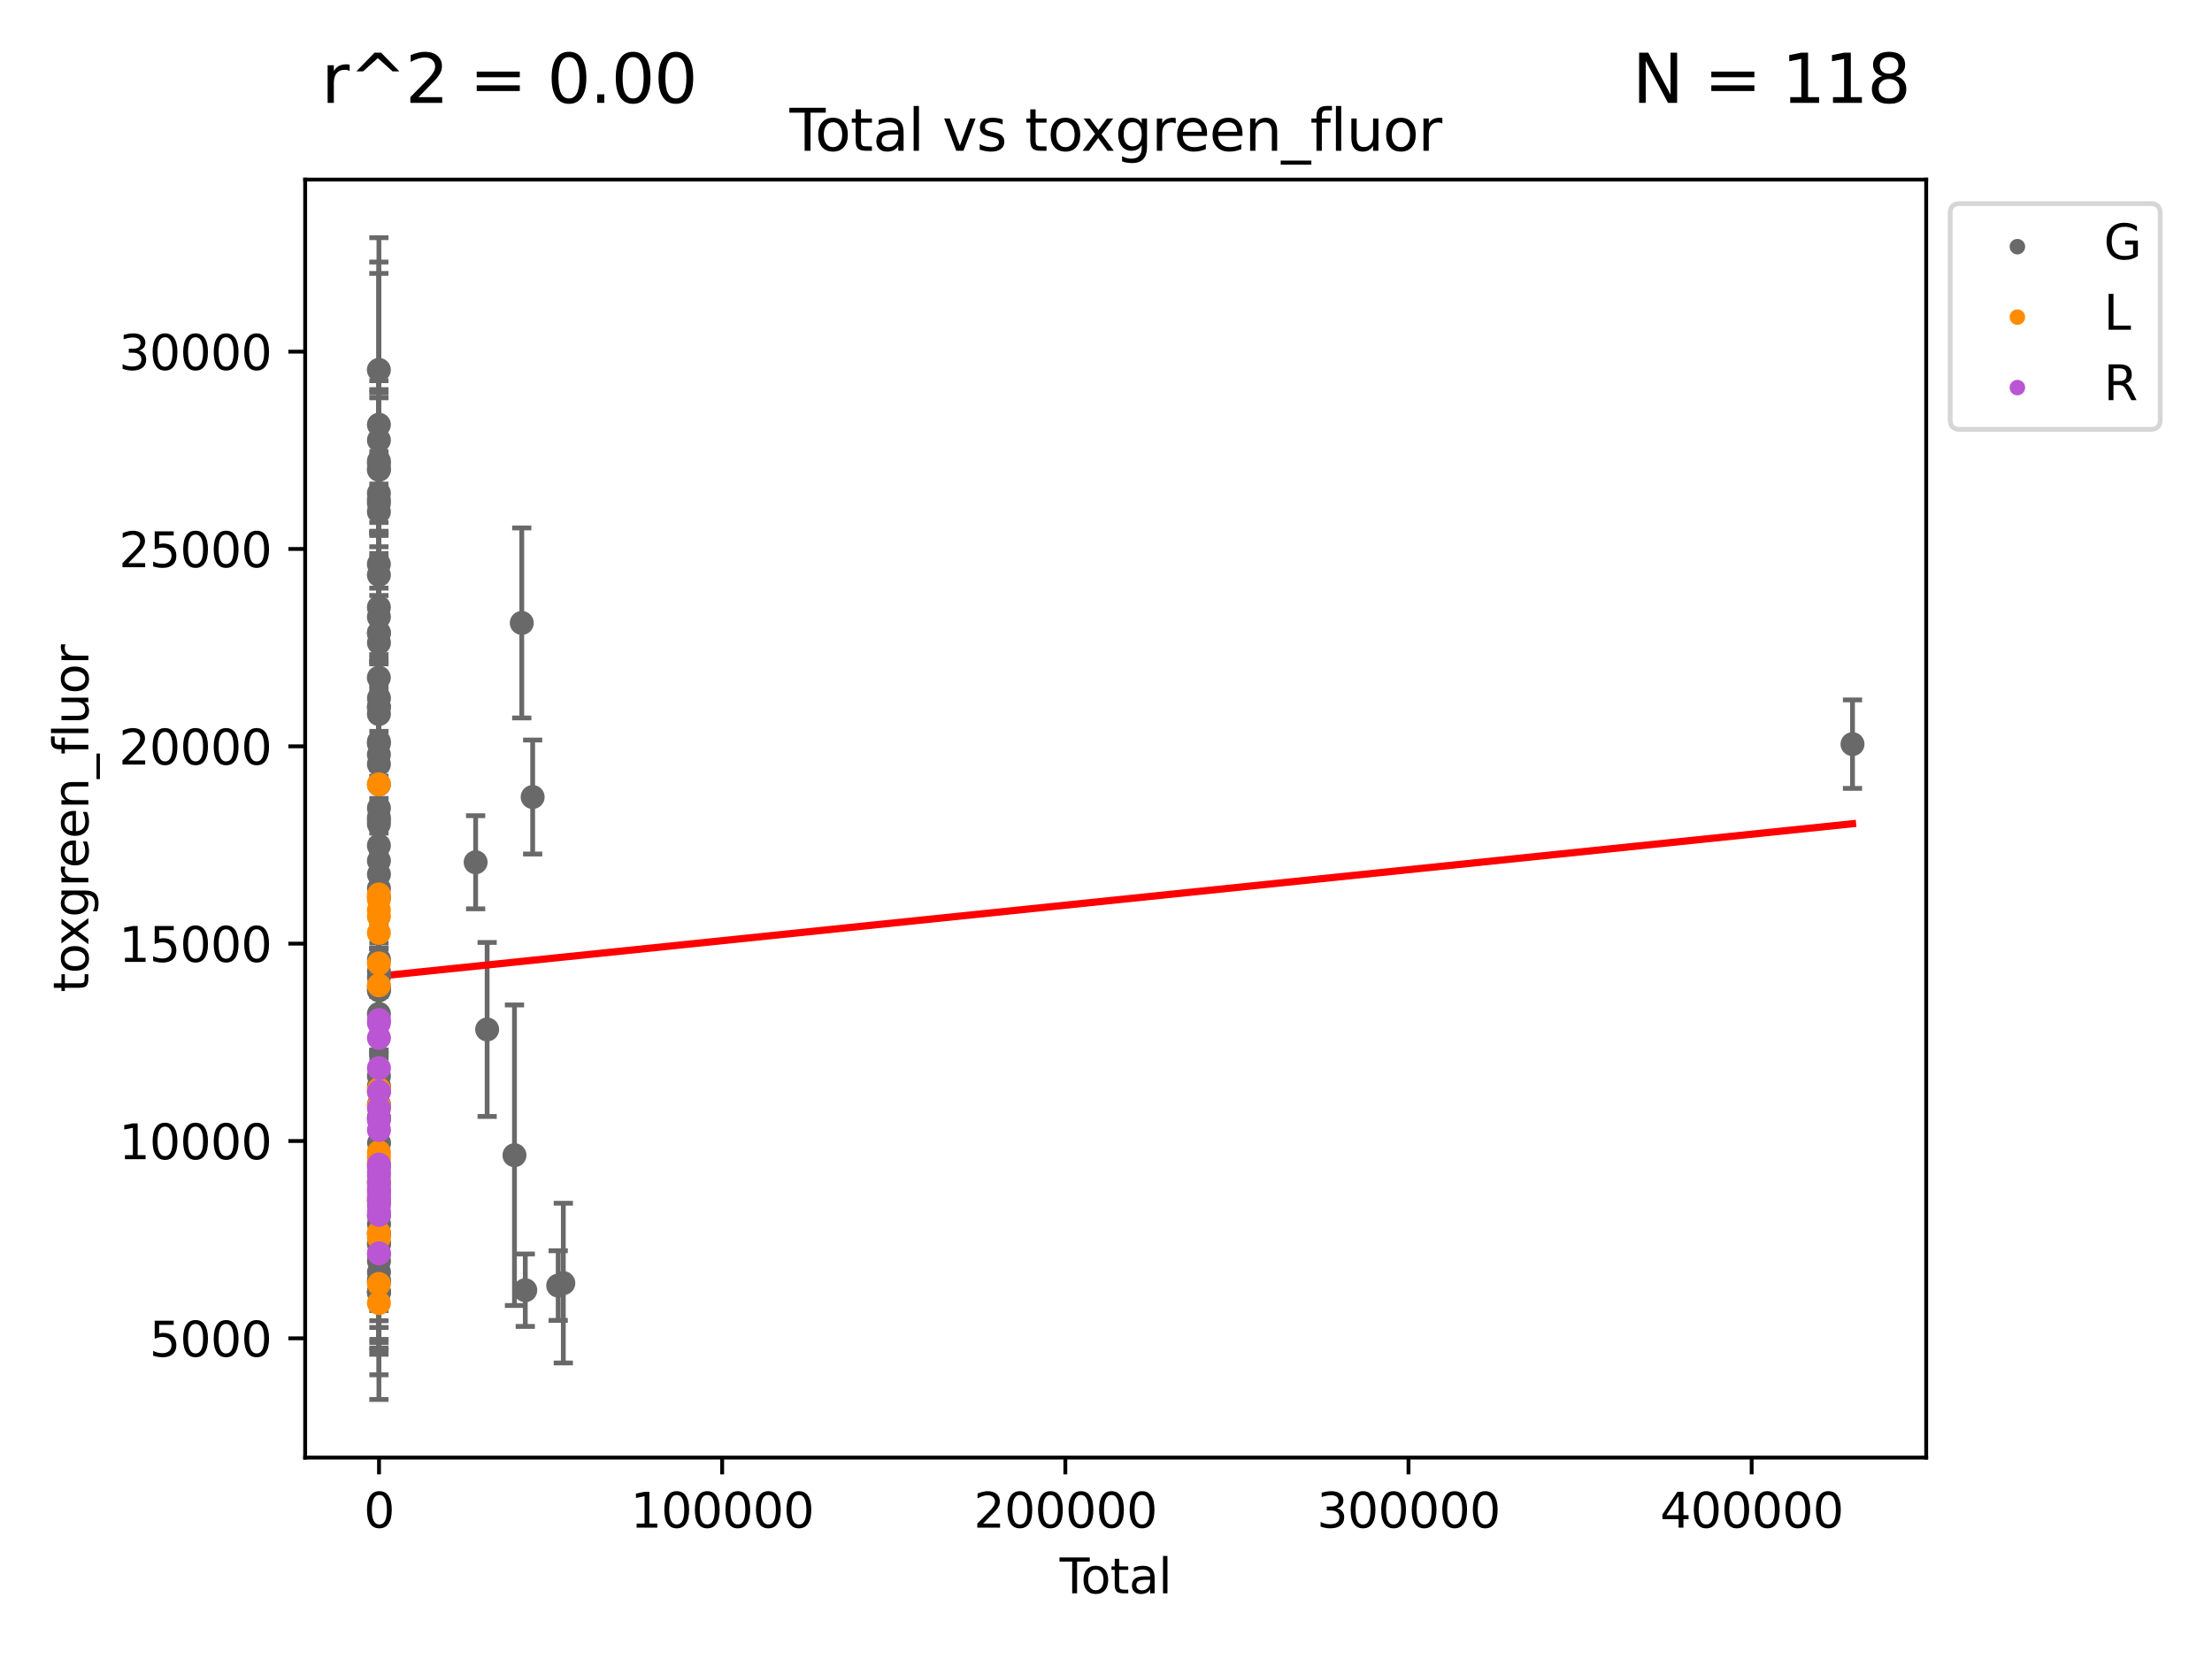 <?xml version="1.0" encoding="utf-8" standalone="no"?>
<!DOCTYPE svg PUBLIC "-//W3C//DTD SVG 1.1//EN"
  "http://www.w3.org/Graphics/SVG/1.1/DTD/svg11.dtd">
<svg xmlns:xlink="http://www.w3.org/1999/xlink" width="460.8pt" height="345.6pt" viewBox="0 0 460.8 345.6" xmlns="http://www.w3.org/2000/svg" version="1.1">
 <defs>
  <style type="text/css">*{stroke-linejoin: round; stroke-linecap: butt}</style>
 </defs>
 <g id="figure_1">
  <g id="patch_1">
   <path d="M 0 345.6 
L 460.8 345.6 
L 460.8 0 
L 0 0 
z
" style="fill: #ffffff"/>
  </g>
  <g id="axes_1">
   <g id="patch_2">
    <path d="M 63.571 303.64 
L 401.26 303.64 
L 401.26 37.411 
L 63.571 37.411 
z
" style="fill: #ffffff"/>
   </g>
   <g id="PathCollection_1">
    <defs>
     <path id="mb7115da2ae" d="M 0 1.118 
C 0.297 1.118 0.581 1 0.791 0.791 
C 1 0.581 1.118 0.297 1.118 0 
C 1.118 -0.297 1 -0.581 0.791 -0.791 
C 0.581 -1 0.297 -1.118 0 -1.118 
C -0.297 -1.118 -0.581 -1 -0.791 -0.791 
C -1 -0.581 -1.118 -0.297 -1.118 0 
C -1.118 0.297 -1 0.581 -0.791 0.791 
C -0.581 1 -0.297 1.118 0 1.118 
z
" style="stroke: #696969"/>
    </defs>
    <g clip-path="url(#pdd284fcb64)">
     <use xlink:href="#mb7115da2ae" x="78.921" y="141.164" style="fill: #696969; stroke: #696969"/>
     <use xlink:href="#mb7115da2ae" x="78.924" y="104.122" style="fill: #696969; stroke: #696969"/>
     <use xlink:href="#mb7115da2ae" x="78.925" y="117.529" style="fill: #696969; stroke: #696969"/>
     <use xlink:href="#mb7115da2ae" x="78.925" y="77.05" style="fill: #696969; stroke: #696969"/>
     <use xlink:href="#mb7115da2ae" x="78.926" y="171.661" style="fill: #696969; stroke: #696969"/>
     <use xlink:href="#mb7115da2ae" x="78.929" y="126.525" style="fill: #696969; stroke: #696969"/>
     <use xlink:href="#mb7115da2ae" x="78.929" y="176.145" style="fill: #696969; stroke: #696969"/>
     <use xlink:href="#mb7115da2ae" x="78.93" y="106.619" style="fill: #696969; stroke: #696969"/>
     <use xlink:href="#mb7115da2ae" x="78.93" y="154.893" style="fill: #696969; stroke: #696969"/>
     <use xlink:href="#mb7115da2ae" x="78.931" y="205.599" style="fill: #696969; stroke: #696969"/>
     <use xlink:href="#mb7115da2ae" x="78.931" y="170.296" style="fill: #696969; stroke: #696969"/>
     <use xlink:href="#mb7115da2ae" x="78.931" y="119.777" style="fill: #696969; stroke: #696969"/>
     <use xlink:href="#mb7115da2ae" x="78.931" y="154.472" style="fill: #696969; stroke: #696969"/>
     <use xlink:href="#mb7115da2ae" x="78.932" y="211.208" style="fill: #696969; stroke: #696969"/>
     <use xlink:href="#mb7115da2ae" x="78.932" y="170.899" style="fill: #696969; stroke: #696969"/>
     <use xlink:href="#mb7115da2ae" x="78.932" y="97.861" style="fill: #696969; stroke: #696969"/>
     <use xlink:href="#mb7115da2ae" x="78.933" y="102.748" style="fill: #696969; stroke: #696969"/>
     <use xlink:href="#mb7115da2ae" x="78.933" y="159.182" style="fill: #696969; stroke: #696969"/>
     <use xlink:href="#mb7115da2ae" x="78.933" y="128.519" style="fill: #696969; stroke: #696969"/>
     <use xlink:href="#mb7115da2ae" x="78.933" y="96.042" style="fill: #696969; stroke: #696969"/>
     <use xlink:href="#mb7115da2ae" x="78.933" y="157.184" style="fill: #696969; stroke: #696969"/>
     <use xlink:href="#mb7115da2ae" x="78.934" y="259.017" style="fill: #696969; stroke: #696969"/>
     <use xlink:href="#mb7115da2ae" x="78.934" y="88.473" style="fill: #696969; stroke: #696969"/>
     <use xlink:href="#mb7115da2ae" x="78.934" y="147.276" style="fill: #696969; stroke: #696969"/>
     <use xlink:href="#mb7115da2ae" x="78.935" y="148.748" style="fill: #696969; stroke: #696969"/>
     <use xlink:href="#mb7115da2ae" x="78.935" y="147.278" style="fill: #696969; stroke: #696969"/>
     <use xlink:href="#mb7115da2ae" x="78.935" y="131.782" style="fill: #696969; stroke: #696969"/>
     <use xlink:href="#mb7115da2ae" x="78.936" y="91.689" style="fill: #696969; stroke: #696969"/>
     <use xlink:href="#mb7115da2ae" x="78.936" y="96.601" style="fill: #696969; stroke: #696969"/>
     <use xlink:href="#mb7115da2ae" x="78.937" y="104.846" style="fill: #696969; stroke: #696969"/>
     <use xlink:href="#mb7115da2ae" x="78.937" y="186.94" style="fill: #696969; stroke: #696969"/>
     <use xlink:href="#mb7115da2ae" x="78.938" y="224.168" style="fill: #696969; stroke: #696969"/>
     <use xlink:href="#mb7115da2ae" x="78.938" y="243.048" style="fill: #696969; stroke: #696969"/>
     <use xlink:href="#mb7115da2ae" x="78.938" y="179.313" style="fill: #696969; stroke: #696969"/>
     <use xlink:href="#mb7115da2ae" x="78.938" y="253.293" style="fill: #696969; stroke: #696969"/>
     <use xlink:href="#mb7115da2ae" x="78.939" y="203.576" style="fill: #696969; stroke: #696969"/>
     <use xlink:href="#mb7115da2ae" x="78.939" y="131.952" style="fill: #696969; stroke: #696969"/>
     <use xlink:href="#mb7115da2ae" x="78.939" y="163.418" style="fill: #696969; stroke: #696969"/>
     <use xlink:href="#mb7115da2ae" x="78.939" y="168.335" style="fill: #696969; stroke: #696969"/>
     <use xlink:href="#mb7115da2ae" x="78.94" y="185.089" style="fill: #696969; stroke: #696969"/>
     <use xlink:href="#mb7115da2ae" x="78.94" y="97.768" style="fill: #696969; stroke: #696969"/>
     <use xlink:href="#mb7115da2ae" x="78.94" y="206.216" style="fill: #696969; stroke: #696969"/>
     <use xlink:href="#mb7115da2ae" x="78.94" y="232.858" style="fill: #696969; stroke: #696969"/>
     <use xlink:href="#mb7115da2ae" x="78.94" y="266.637" style="fill: #696969; stroke: #696969"/>
     <use xlink:href="#mb7115da2ae" x="78.941" y="182.143" style="fill: #696969; stroke: #696969"/>
     <use xlink:href="#mb7115da2ae" x="78.941" y="246.244" style="fill: #696969; stroke: #696969"/>
     <use xlink:href="#mb7115da2ae" x="78.942" y="226.234" style="fill: #696969; stroke: #696969"/>
     <use xlink:href="#mb7115da2ae" x="78.943" y="257.145" style="fill: #696969; stroke: #696969"/>
     <use xlink:href="#mb7115da2ae" x="78.943" y="230.041" style="fill: #696969; stroke: #696969"/>
     <use xlink:href="#mb7115da2ae" x="78.943" y="269.243" style="fill: #696969; stroke: #696969"/>
     <use xlink:href="#mb7115da2ae" x="78.943" y="199.872" style="fill: #696969; stroke: #696969"/>
     <use xlink:href="#mb7115da2ae" x="78.944" y="206.317" style="fill: #696969; stroke: #696969"/>
     <use xlink:href="#mb7115da2ae" x="78.944" y="232.845" style="fill: #696969; stroke: #696969"/>
     <use xlink:href="#mb7115da2ae" x="78.944" y="269.227" style="fill: #696969; stroke: #696969"/>
     <use xlink:href="#mb7115da2ae" x="78.945" y="133.897" style="fill: #696969; stroke: #696969"/>
     <use xlink:href="#mb7115da2ae" x="78.946" y="202.398" style="fill: #696969; stroke: #696969"/>
     <use xlink:href="#mb7115da2ae" x="78.946" y="145.436" style="fill: #696969; stroke: #696969"/>
     <use xlink:href="#mb7115da2ae" x="78.946" y="261.244" style="fill: #696969; stroke: #696969"/>
     <use xlink:href="#mb7115da2ae" x="78.947" y="267.031" style="fill: #696969; stroke: #696969"/>
     <use xlink:href="#mb7115da2ae" x="78.947" y="269.054" style="fill: #696969; stroke: #696969"/>
     <use xlink:href="#mb7115da2ae" x="78.947" y="227.373" style="fill: #696969; stroke: #696969"/>
     <use xlink:href="#mb7115da2ae" x="78.948" y="262.695" style="fill: #696969; stroke: #696969"/>
     <use xlink:href="#mb7115da2ae" x="78.948" y="248.112" style="fill: #696969; stroke: #696969"/>
     <use xlink:href="#mb7115da2ae" x="78.951" y="265" style="fill: #696969; stroke: #696969"/>
     <use xlink:href="#mb7115da2ae" x="78.953" y="256.932" style="fill: #696969; stroke: #696969"/>
     <use xlink:href="#mb7115da2ae" x="78.955" y="255.023" style="fill: #696969; stroke: #696969"/>
     <use xlink:href="#mb7115da2ae" x="78.955" y="259.209" style="fill: #696969; stroke: #696969"/>
     <use xlink:href="#mb7115da2ae" x="78.959" y="250.294" style="fill: #696969; stroke: #696969"/>
     <use xlink:href="#mb7115da2ae" x="78.961" y="250.139" style="fill: #696969; stroke: #696969"/>
     <use xlink:href="#mb7115da2ae" x="78.966" y="238.108" style="fill: #696969; stroke: #696969"/>
     <use xlink:href="#mb7115da2ae" x="99.083" y="179.627" style="fill: #696969; stroke: #696969"/>
     <use xlink:href="#mb7115da2ae" x="101.481" y="214.455" style="fill: #696969; stroke: #696969"/>
     <use xlink:href="#mb7115da2ae" x="107.174" y="240.654" style="fill: #696969; stroke: #696969"/>
     <use xlink:href="#mb7115da2ae" x="108.696" y="129.773" style="fill: #696969; stroke: #696969"/>
     <use xlink:href="#mb7115da2ae" x="109.426" y="268.771" style="fill: #696969; stroke: #696969"/>
     <use xlink:href="#mb7115da2ae" x="110.962" y="166.032" style="fill: #696969; stroke: #696969"/>
     <use xlink:href="#mb7115da2ae" x="116.283" y="267.811" style="fill: #696969; stroke: #696969"/>
     <use xlink:href="#mb7115da2ae" x="117.35" y="267.298" style="fill: #696969; stroke: #696969"/>
     <use xlink:href="#mb7115da2ae" x="385.911" y="155.016" style="fill: #696969; stroke: #696969"/>
    </g>
   </g>
   <g id="PathCollection_2">
    <defs>
     <path id="ma5aab6789a" d="M 0 1.118 
C 0.297 1.118 0.581 1 0.791 0.791 
C 1 0.581 1.118 0.297 1.118 0 
C 1.118 -0.297 1 -0.581 0.791 -0.791 
C 0.581 -1 0.297 -1.118 0 -1.118 
C -0.297 -1.118 -0.581 -1 -0.791 -0.791 
C -1 -0.581 -1.118 -0.297 -1.118 0 
C -1.118 0.297 -1 0.581 -0.791 0.791 
C -0.581 1 -0.297 1.118 0 1.118 
z
" style="stroke: #ff8c00"/>
    </defs>
    <g clip-path="url(#pdd284fcb64)">
     <use xlink:href="#ma5aab6789a" x="78.922" y="250.059" style="fill: #ff8c00; stroke: #ff8c00"/>
     <use xlink:href="#ma5aab6789a" x="78.923" y="186.334" style="fill: #ff8c00; stroke: #ff8c00"/>
     <use xlink:href="#ma5aab6789a" x="78.924" y="194.335" style="fill: #ff8c00; stroke: #ff8c00"/>
     <use xlink:href="#ma5aab6789a" x="78.926" y="200.697" style="fill: #ff8c00; stroke: #ff8c00"/>
     <use xlink:href="#ma5aab6789a" x="78.927" y="189.565" style="fill: #ff8c00; stroke: #ff8c00"/>
     <use xlink:href="#ma5aab6789a" x="78.928" y="163.385" style="fill: #ff8c00; stroke: #ff8c00"/>
     <use xlink:href="#ma5aab6789a" x="78.928" y="205.253" style="fill: #ff8c00; stroke: #ff8c00"/>
     <use xlink:href="#ma5aab6789a" x="78.929" y="256.818" style="fill: #ff8c00; stroke: #ff8c00"/>
     <use xlink:href="#ma5aab6789a" x="78.93" y="257.883" style="fill: #ff8c00; stroke: #ff8c00"/>
     <use xlink:href="#ma5aab6789a" x="78.931" y="242.241" style="fill: #ff8c00; stroke: #ff8c00"/>
     <use xlink:href="#ma5aab6789a" x="78.931" y="187.344" style="fill: #ff8c00; stroke: #ff8c00"/>
     <use xlink:href="#ma5aab6789a" x="78.932" y="230.36" style="fill: #ff8c00; stroke: #ff8c00"/>
     <use xlink:href="#ma5aab6789a" x="78.932" y="226.883" style="fill: #ff8c00; stroke: #ff8c00"/>
     <use xlink:href="#ma5aab6789a" x="78.933" y="190.907" style="fill: #ff8c00; stroke: #ff8c00"/>
     <use xlink:href="#ma5aab6789a" x="78.933" y="246.017" style="fill: #ff8c00; stroke: #ff8c00"/>
     <use xlink:href="#ma5aab6789a" x="78.933" y="241.102" style="fill: #ff8c00; stroke: #ff8c00"/>
     <use xlink:href="#ma5aab6789a" x="78.934" y="271.444" style="fill: #ff8c00; stroke: #ff8c00"/>
     <use xlink:href="#ma5aab6789a" x="78.934" y="240.012" style="fill: #ff8c00; stroke: #ff8c00"/>
     <use xlink:href="#ma5aab6789a" x="78.936" y="267.48" style="fill: #ff8c00; stroke: #ff8c00"/>
     <use xlink:href="#ma5aab6789a" x="78.94" y="249.453" style="fill: #ff8c00; stroke: #ff8c00"/>
    </g>
   </g>
   <g id="PathCollection_3">
    <defs>
     <path id="me3b11c956c" d="M 0 1.118 
C 0.297 1.118 0.581 1 0.791 0.791 
C 1 0.581 1.118 0.297 1.118 0 
C 1.118 -0.297 1 -0.581 0.791 -0.791 
C 0.581 -1 0.297 -1.118 0 -1.118 
C -0.297 -1.118 -0.581 -1 -0.791 -0.791 
C -1 -0.581 -1.118 -0.297 -1.118 0 
C -1.118 0.297 -1 0.581 -0.791 0.791 
C -0.581 1 -0.297 1.118 0 1.118 
z
" style="stroke: #ba55d3"/>
    </defs>
    <g clip-path="url(#pdd284fcb64)">
     <use xlink:href="#me3b11c956c" x="78.938" y="227.439" style="fill: #ba55d3; stroke: #ba55d3"/>
     <use xlink:href="#me3b11c956c" x="78.938" y="233.351" style="fill: #ba55d3; stroke: #ba55d3"/>
     <use xlink:href="#me3b11c956c" x="78.941" y="242.605" style="fill: #ba55d3; stroke: #ba55d3"/>
     <use xlink:href="#me3b11c956c" x="78.941" y="222.51" style="fill: #ba55d3; stroke: #ba55d3"/>
     <use xlink:href="#me3b11c956c" x="78.942" y="213.083" style="fill: #ba55d3; stroke: #ba55d3"/>
     <use xlink:href="#me3b11c956c" x="78.942" y="247.599" style="fill: #ba55d3; stroke: #ba55d3"/>
     <use xlink:href="#me3b11c956c" x="78.942" y="216.22" style="fill: #ba55d3; stroke: #ba55d3"/>
     <use xlink:href="#me3b11c956c" x="78.943" y="235.414" style="fill: #ba55d3; stroke: #ba55d3"/>
     <use xlink:href="#me3b11c956c" x="78.943" y="244.15" style="fill: #ba55d3; stroke: #ba55d3"/>
     <use xlink:href="#me3b11c956c" x="78.943" y="249.706" style="fill: #ba55d3; stroke: #ba55d3"/>
     <use xlink:href="#me3b11c956c" x="78.944" y="251.051" style="fill: #ba55d3; stroke: #ba55d3"/>
     <use xlink:href="#me3b11c956c" x="78.944" y="253.077" style="fill: #ba55d3; stroke: #ba55d3"/>
     <use xlink:href="#me3b11c956c" x="78.945" y="244.876" style="fill: #ba55d3; stroke: #ba55d3"/>
     <use xlink:href="#me3b11c956c" x="78.945" y="212.488" style="fill: #ba55d3; stroke: #ba55d3"/>
     <use xlink:href="#me3b11c956c" x="78.946" y="246.558" style="fill: #ba55d3; stroke: #ba55d3"/>
     <use xlink:href="#me3b11c956c" x="78.948" y="248.582" style="fill: #ba55d3; stroke: #ba55d3"/>
     <use xlink:href="#me3b11c956c" x="78.949" y="261.095" style="fill: #ba55d3; stroke: #ba55d3"/>
     <use xlink:href="#me3b11c956c" x="78.95" y="252.474" style="fill: #ba55d3; stroke: #ba55d3"/>
     <use xlink:href="#me3b11c956c" x="78.952" y="230.934" style="fill: #ba55d3; stroke: #ba55d3"/>
    </g>
   </g>
   <g id="matplotlib.axis_1">
    <g id="xtick_1">
     <g id="line2d_1">
      <defs>
       <path id="m04144add83" d="M 0 0 
L 0 3.5 
" style="stroke: #000000; stroke-width: 0.8"/>
      </defs>
      <g>
       <use xlink:href="#m04144add83" x="78.955" y="303.64" style="stroke: #000000; stroke-width: 0.8"/>
      </g>
     </g>
     <g id="text_1">
      <!-- 0 -->
      <g transform="translate(75.774 318.238)scale(0.1 -0.1)">
       <defs>
        <path id="DejaVuSans-30" d="M 2034 4250 
Q 1547 4250 1301 3770 
Q 1056 3291 1056 2328 
Q 1056 1369 1301 889 
Q 1547 409 2034 409 
Q 2525 409 2770 889 
Q 3016 1369 3016 2328 
Q 3016 3291 2770 3770 
Q 2525 4250 2034 4250 
z
M 2034 4750 
Q 2819 4750 3233 4129 
Q 3647 3509 3647 2328 
Q 3647 1150 3233 529 
Q 2819 -91 2034 -91 
Q 1250 -91 836 529 
Q 422 1150 422 2328 
Q 422 3509 836 4129 
Q 1250 4750 2034 4750 
z
" transform="scale(0.016)"/>
       </defs>
       <use xlink:href="#DejaVuSans-30"/>
      </g>
     </g>
    </g>
    <g id="xtick_2">
     <g id="line2d_2">
      <g>
       <use xlink:href="#m04144add83" x="150.442" y="303.64" style="stroke: #000000; stroke-width: 0.8"/>
      </g>
     </g>
     <g id="text_2">
      <!-- 100000 -->
      <g transform="translate(131.355 318.238)scale(0.1 -0.1)">
       <defs>
        <path id="DejaVuSans-31" d="M 794 531 
L 1825 531 
L 1825 4091 
L 703 3866 
L 703 4441 
L 1819 4666 
L 2450 4666 
L 2450 531 
L 3481 531 
L 3481 0 
L 794 0 
L 794 531 
z
" transform="scale(0.016)"/>
       </defs>
       <use xlink:href="#DejaVuSans-31"/>
       <use xlink:href="#DejaVuSans-30" x="63.623"/>
       <use xlink:href="#DejaVuSans-30" x="127.246"/>
       <use xlink:href="#DejaVuSans-30" x="190.869"/>
       <use xlink:href="#DejaVuSans-30" x="254.492"/>
       <use xlink:href="#DejaVuSans-30" x="318.115"/>
      </g>
     </g>
    </g>
    <g id="xtick_3">
     <g id="line2d_3">
      <g>
       <use xlink:href="#m04144add83" x="221.929" y="303.64" style="stroke: #000000; stroke-width: 0.8"/>
      </g>
     </g>
     <g id="text_3">
      <!-- 200000 -->
      <g transform="translate(202.842 318.238)scale(0.1 -0.1)">
       <defs>
        <path id="DejaVuSans-32" d="M 1228 531 
L 3431 531 
L 3431 0 
L 469 0 
L 469 531 
Q 828 903 1448 1529 
Q 2069 2156 2228 2338 
Q 2531 2678 2651 2914 
Q 2772 3150 2772 3378 
Q 2772 3750 2511 3984 
Q 2250 4219 1831 4219 
Q 1534 4219 1204 4116 
Q 875 4013 500 3803 
L 500 4441 
Q 881 4594 1212 4672 
Q 1544 4750 1819 4750 
Q 2544 4750 2975 4387 
Q 3406 4025 3406 3419 
Q 3406 3131 3298 2873 
Q 3191 2616 2906 2266 
Q 2828 2175 2409 1742 
Q 1991 1309 1228 531 
z
" transform="scale(0.016)"/>
       </defs>
       <use xlink:href="#DejaVuSans-32"/>
       <use xlink:href="#DejaVuSans-30" x="63.623"/>
       <use xlink:href="#DejaVuSans-30" x="127.246"/>
       <use xlink:href="#DejaVuSans-30" x="190.869"/>
       <use xlink:href="#DejaVuSans-30" x="254.492"/>
       <use xlink:href="#DejaVuSans-30" x="318.115"/>
      </g>
     </g>
    </g>
    <g id="xtick_4">
     <g id="line2d_4">
      <g>
       <use xlink:href="#m04144add83" x="293.416" y="303.64" style="stroke: #000000; stroke-width: 0.8"/>
      </g>
     </g>
     <g id="text_4">
      <!-- 300000 -->
      <g transform="translate(274.329 318.238)scale(0.1 -0.1)">
       <defs>
        <path id="DejaVuSans-33" d="M 2597 2516 
Q 3050 2419 3304 2112 
Q 3559 1806 3559 1356 
Q 3559 666 3084 287 
Q 2609 -91 1734 -91 
Q 1441 -91 1130 -33 
Q 819 25 488 141 
L 488 750 
Q 750 597 1062 519 
Q 1375 441 1716 441 
Q 2309 441 2620 675 
Q 2931 909 2931 1356 
Q 2931 1769 2642 2001 
Q 2353 2234 1838 2234 
L 1294 2234 
L 1294 2753 
L 1863 2753 
Q 2328 2753 2575 2939 
Q 2822 3125 2822 3475 
Q 2822 3834 2567 4026 
Q 2313 4219 1838 4219 
Q 1578 4219 1281 4162 
Q 984 4106 628 3988 
L 628 4550 
Q 988 4650 1302 4700 
Q 1616 4750 1894 4750 
Q 2613 4750 3031 4423 
Q 3450 4097 3450 3541 
Q 3450 3153 3228 2886 
Q 3006 2619 2597 2516 
z
" transform="scale(0.016)"/>
       </defs>
       <use xlink:href="#DejaVuSans-33"/>
       <use xlink:href="#DejaVuSans-30" x="63.623"/>
       <use xlink:href="#DejaVuSans-30" x="127.246"/>
       <use xlink:href="#DejaVuSans-30" x="190.869"/>
       <use xlink:href="#DejaVuSans-30" x="254.492"/>
       <use xlink:href="#DejaVuSans-30" x="318.115"/>
      </g>
     </g>
    </g>
    <g id="xtick_5">
     <g id="line2d_5">
      <g>
       <use xlink:href="#m04144add83" x="364.903" y="303.64" style="stroke: #000000; stroke-width: 0.8"/>
      </g>
     </g>
     <g id="text_5">
      <!-- 400000 -->
      <g transform="translate(345.816 318.238)scale(0.1 -0.1)">
       <defs>
        <path id="DejaVuSans-34" d="M 2419 4116 
L 825 1625 
L 2419 1625 
L 2419 4116 
z
M 2253 4666 
L 3047 4666 
L 3047 1625 
L 3713 1625 
L 3713 1100 
L 3047 1100 
L 3047 0 
L 2419 0 
L 2419 1100 
L 313 1100 
L 313 1709 
L 2253 4666 
z
" transform="scale(0.016)"/>
       </defs>
       <use xlink:href="#DejaVuSans-34"/>
       <use xlink:href="#DejaVuSans-30" x="63.623"/>
       <use xlink:href="#DejaVuSans-30" x="127.246"/>
       <use xlink:href="#DejaVuSans-30" x="190.869"/>
       <use xlink:href="#DejaVuSans-30" x="254.492"/>
       <use xlink:href="#DejaVuSans-30" x="318.115"/>
      </g>
     </g>
    </g>
    <g id="text_6">
     <!-- Total -->
     <g transform="translate(220.739 331.917)scale(0.1 -0.1)">
      <defs>
       <path id="DejaVuSans-54" d="M -19 4666 
L 3928 4666 
L 3928 4134 
L 2272 4134 
L 2272 0 
L 1638 0 
L 1638 4134 
L -19 4134 
L -19 4666 
z
" transform="scale(0.016)"/>
       <path id="DejaVuSans-6f" d="M 1959 3097 
Q 1497 3097 1228 2736 
Q 959 2375 959 1747 
Q 959 1119 1226 758 
Q 1494 397 1959 397 
Q 2419 397 2687 759 
Q 2956 1122 2956 1747 
Q 2956 2369 2687 2733 
Q 2419 3097 1959 3097 
z
M 1959 3584 
Q 2709 3584 3137 3096 
Q 3566 2609 3566 1747 
Q 3566 888 3137 398 
Q 2709 -91 1959 -91 
Q 1206 -91 779 398 
Q 353 888 353 1747 
Q 353 2609 779 3096 
Q 1206 3584 1959 3584 
z
" transform="scale(0.016)"/>
       <path id="DejaVuSans-74" d="M 1172 4494 
L 1172 3500 
L 2356 3500 
L 2356 3053 
L 1172 3053 
L 1172 1153 
Q 1172 725 1289 603 
Q 1406 481 1766 481 
L 2356 481 
L 2356 0 
L 1766 0 
Q 1100 0 847 248 
Q 594 497 594 1153 
L 594 3053 
L 172 3053 
L 172 3500 
L 594 3500 
L 594 4494 
L 1172 4494 
z
" transform="scale(0.016)"/>
       <path id="DejaVuSans-61" d="M 2194 1759 
Q 1497 1759 1228 1600 
Q 959 1441 959 1056 
Q 959 750 1161 570 
Q 1363 391 1709 391 
Q 2188 391 2477 730 
Q 2766 1069 2766 1631 
L 2766 1759 
L 2194 1759 
z
M 3341 1997 
L 3341 0 
L 2766 0 
L 2766 531 
Q 2569 213 2275 61 
Q 1981 -91 1556 -91 
Q 1019 -91 701 211 
Q 384 513 384 1019 
Q 384 1609 779 1909 
Q 1175 2209 1959 2209 
L 2766 2209 
L 2766 2266 
Q 2766 2663 2505 2880 
Q 2244 3097 1772 3097 
Q 1472 3097 1187 3025 
Q 903 2953 641 2809 
L 641 3341 
Q 956 3463 1253 3523 
Q 1550 3584 1831 3584 
Q 2591 3584 2966 3190 
Q 3341 2797 3341 1997 
z
" transform="scale(0.016)"/>
       <path id="DejaVuSans-6c" d="M 603 4863 
L 1178 4863 
L 1178 0 
L 603 0 
L 603 4863 
z
" transform="scale(0.016)"/>
      </defs>
      <use xlink:href="#DejaVuSans-54"/>
      <use xlink:href="#DejaVuSans-6f" x="44.084"/>
      <use xlink:href="#DejaVuSans-74" x="105.266"/>
      <use xlink:href="#DejaVuSans-61" x="144.475"/>
      <use xlink:href="#DejaVuSans-6c" x="205.754"/>
     </g>
    </g>
   </g>
   <g id="matplotlib.axis_2">
    <g id="ytick_1">
     <g id="line2d_6">
      <defs>
       <path id="med51112d2c" d="M 0 0 
L -3.5 0 
" style="stroke: #000000; stroke-width: 0.8"/>
      </defs>
      <g>
       <use xlink:href="#med51112d2c" x="63.571" y="278.798" style="stroke: #000000; stroke-width: 0.8"/>
      </g>
     </g>
     <g id="text_7">
      <!-- 5000 -->
      <g transform="translate(31.121 282.597)scale(0.1 -0.1)">
       <defs>
        <path id="DejaVuSans-35" d="M 691 4666 
L 3169 4666 
L 3169 4134 
L 1269 4134 
L 1269 2991 
Q 1406 3038 1543 3061 
Q 1681 3084 1819 3084 
Q 2600 3084 3056 2656 
Q 3513 2228 3513 1497 
Q 3513 744 3044 326 
Q 2575 -91 1722 -91 
Q 1428 -91 1123 -41 
Q 819 9 494 109 
L 494 744 
Q 775 591 1075 516 
Q 1375 441 1709 441 
Q 2250 441 2565 725 
Q 2881 1009 2881 1497 
Q 2881 1984 2565 2268 
Q 2250 2553 1709 2553 
Q 1456 2553 1204 2497 
Q 953 2441 691 2322 
L 691 4666 
z
" transform="scale(0.016)"/>
       </defs>
       <use xlink:href="#DejaVuSans-35"/>
       <use xlink:href="#DejaVuSans-30" x="63.623"/>
       <use xlink:href="#DejaVuSans-30" x="127.246"/>
       <use xlink:href="#DejaVuSans-30" x="190.869"/>
      </g>
     </g>
    </g>
    <g id="ytick_2">
     <g id="line2d_7">
      <g>
       <use xlink:href="#med51112d2c" x="63.571" y="237.688" style="stroke: #000000; stroke-width: 0.8"/>
      </g>
     </g>
     <g id="text_8">
      <!-- 10000 -->
      <g transform="translate(24.759 241.488)scale(0.1 -0.1)">
       <use xlink:href="#DejaVuSans-31"/>
       <use xlink:href="#DejaVuSans-30" x="63.623"/>
       <use xlink:href="#DejaVuSans-30" x="127.246"/>
       <use xlink:href="#DejaVuSans-30" x="190.869"/>
       <use xlink:href="#DejaVuSans-30" x="254.492"/>
      </g>
     </g>
    </g>
    <g id="ytick_3">
     <g id="line2d_8">
      <g>
       <use xlink:href="#med51112d2c" x="63.571" y="196.579" style="stroke: #000000; stroke-width: 0.8"/>
      </g>
     </g>
     <g id="text_9">
      <!-- 15000 -->
      <g transform="translate(24.759 200.378)scale(0.1 -0.1)">
       <use xlink:href="#DejaVuSans-31"/>
       <use xlink:href="#DejaVuSans-35" x="63.623"/>
       <use xlink:href="#DejaVuSans-30" x="127.246"/>
       <use xlink:href="#DejaVuSans-30" x="190.869"/>
       <use xlink:href="#DejaVuSans-30" x="254.492"/>
      </g>
     </g>
    </g>
    <g id="ytick_4">
     <g id="line2d_9">
      <g>
       <use xlink:href="#med51112d2c" x="63.571" y="155.47" style="stroke: #000000; stroke-width: 0.8"/>
      </g>
     </g>
     <g id="text_10">
      <!-- 20000 -->
      <g transform="translate(24.759 159.269)scale(0.1 -0.1)">
       <use xlink:href="#DejaVuSans-32"/>
       <use xlink:href="#DejaVuSans-30" x="63.623"/>
       <use xlink:href="#DejaVuSans-30" x="127.246"/>
       <use xlink:href="#DejaVuSans-30" x="190.869"/>
       <use xlink:href="#DejaVuSans-30" x="254.492"/>
      </g>
     </g>
    </g>
    <g id="ytick_5">
     <g id="line2d_10">
      <g>
       <use xlink:href="#med51112d2c" x="63.571" y="114.36" style="stroke: #000000; stroke-width: 0.8"/>
      </g>
     </g>
     <g id="text_11">
      <!-- 25000 -->
      <g transform="translate(24.759 118.159)scale(0.1 -0.1)">
       <use xlink:href="#DejaVuSans-32"/>
       <use xlink:href="#DejaVuSans-35" x="63.623"/>
       <use xlink:href="#DejaVuSans-30" x="127.246"/>
       <use xlink:href="#DejaVuSans-30" x="190.869"/>
       <use xlink:href="#DejaVuSans-30" x="254.492"/>
      </g>
     </g>
    </g>
    <g id="ytick_6">
     <g id="line2d_11">
      <g>
       <use xlink:href="#med51112d2c" x="63.571" y="73.251" style="stroke: #000000; stroke-width: 0.8"/>
      </g>
     </g>
     <g id="text_12">
      <!-- 30000 -->
      <g transform="translate(24.759 77.05)scale(0.1 -0.1)">
       <use xlink:href="#DejaVuSans-33"/>
       <use xlink:href="#DejaVuSans-30" x="63.623"/>
       <use xlink:href="#DejaVuSans-30" x="127.246"/>
       <use xlink:href="#DejaVuSans-30" x="190.869"/>
       <use xlink:href="#DejaVuSans-30" x="254.492"/>
      </g>
     </g>
    </g>
    <g id="text_13">
     <!-- toxgreen_fluor -->
     <g transform="translate(18.401 206.72)rotate(-90)scale(0.1 -0.1)">
      <defs>
       <path id="DejaVuSans-78" d="M 3513 3500 
L 2247 1797 
L 3578 0 
L 2900 0 
L 1881 1375 
L 863 0 
L 184 0 
L 1544 1831 
L 300 3500 
L 978 3500 
L 1906 2253 
L 2834 3500 
L 3513 3500 
z
" transform="scale(0.016)"/>
       <path id="DejaVuSans-67" d="M 2906 1791 
Q 2906 2416 2648 2759 
Q 2391 3103 1925 3103 
Q 1463 3103 1205 2759 
Q 947 2416 947 1791 
Q 947 1169 1205 825 
Q 1463 481 1925 481 
Q 2391 481 2648 825 
Q 2906 1169 2906 1791 
z
M 3481 434 
Q 3481 -459 3084 -895 
Q 2688 -1331 1869 -1331 
Q 1566 -1331 1297 -1286 
Q 1028 -1241 775 -1147 
L 775 -588 
Q 1028 -725 1275 -790 
Q 1522 -856 1778 -856 
Q 2344 -856 2625 -561 
Q 2906 -266 2906 331 
L 2906 616 
Q 2728 306 2450 153 
Q 2172 0 1784 0 
Q 1141 0 747 490 
Q 353 981 353 1791 
Q 353 2603 747 3093 
Q 1141 3584 1784 3584 
Q 2172 3584 2450 3431 
Q 2728 3278 2906 2969 
L 2906 3500 
L 3481 3500 
L 3481 434 
z
" transform="scale(0.016)"/>
       <path id="DejaVuSans-72" d="M 2631 2963 
Q 2534 3019 2420 3045 
Q 2306 3072 2169 3072 
Q 1681 3072 1420 2755 
Q 1159 2438 1159 1844 
L 1159 0 
L 581 0 
L 581 3500 
L 1159 3500 
L 1159 2956 
Q 1341 3275 1631 3429 
Q 1922 3584 2338 3584 
Q 2397 3584 2469 3576 
Q 2541 3569 2628 3553 
L 2631 2963 
z
" transform="scale(0.016)"/>
       <path id="DejaVuSans-65" d="M 3597 1894 
L 3597 1613 
L 953 1613 
Q 991 1019 1311 708 
Q 1631 397 2203 397 
Q 2534 397 2845 478 
Q 3156 559 3463 722 
L 3463 178 
Q 3153 47 2828 -22 
Q 2503 -91 2169 -91 
Q 1331 -91 842 396 
Q 353 884 353 1716 
Q 353 2575 817 3079 
Q 1281 3584 2069 3584 
Q 2775 3584 3186 3129 
Q 3597 2675 3597 1894 
z
M 3022 2063 
Q 3016 2534 2758 2815 
Q 2500 3097 2075 3097 
Q 1594 3097 1305 2825 
Q 1016 2553 972 2059 
L 3022 2063 
z
" transform="scale(0.016)"/>
       <path id="DejaVuSans-6e" d="M 3513 2113 
L 3513 0 
L 2938 0 
L 2938 2094 
Q 2938 2591 2744 2837 
Q 2550 3084 2163 3084 
Q 1697 3084 1428 2787 
Q 1159 2491 1159 1978 
L 1159 0 
L 581 0 
L 581 3500 
L 1159 3500 
L 1159 2956 
Q 1366 3272 1645 3428 
Q 1925 3584 2291 3584 
Q 2894 3584 3203 3211 
Q 3513 2838 3513 2113 
z
" transform="scale(0.016)"/>
       <path id="DejaVuSans-5f" d="M 3263 -1063 
L 3263 -1509 
L -63 -1509 
L -63 -1063 
L 3263 -1063 
z
" transform="scale(0.016)"/>
       <path id="DejaVuSans-66" d="M 2375 4863 
L 2375 4384 
L 1825 4384 
Q 1516 4384 1395 4259 
Q 1275 4134 1275 3809 
L 1275 3500 
L 2222 3500 
L 2222 3053 
L 1275 3053 
L 1275 0 
L 697 0 
L 697 3053 
L 147 3053 
L 147 3500 
L 697 3500 
L 697 3744 
Q 697 4328 969 4595 
Q 1241 4863 1831 4863 
L 2375 4863 
z
" transform="scale(0.016)"/>
       <path id="DejaVuSans-75" d="M 544 1381 
L 544 3500 
L 1119 3500 
L 1119 1403 
Q 1119 906 1312 657 
Q 1506 409 1894 409 
Q 2359 409 2629 706 
Q 2900 1003 2900 1516 
L 2900 3500 
L 3475 3500 
L 3475 0 
L 2900 0 
L 2900 538 
Q 2691 219 2414 64 
Q 2138 -91 1772 -91 
Q 1169 -91 856 284 
Q 544 659 544 1381 
z
M 1991 3584 
L 1991 3584 
z
" transform="scale(0.016)"/>
      </defs>
      <use xlink:href="#DejaVuSans-74"/>
      <use xlink:href="#DejaVuSans-6f" x="39.209"/>
      <use xlink:href="#DejaVuSans-78" x="97.266"/>
      <use xlink:href="#DejaVuSans-67" x="156.445"/>
      <use xlink:href="#DejaVuSans-72" x="219.922"/>
      <use xlink:href="#DejaVuSans-65" x="258.785"/>
      <use xlink:href="#DejaVuSans-65" x="320.309"/>
      <use xlink:href="#DejaVuSans-6e" x="381.832"/>
      <use xlink:href="#DejaVuSans-5f" x="445.211"/>
      <use xlink:href="#DejaVuSans-66" x="495.211"/>
      <use xlink:href="#DejaVuSans-6c" x="530.416"/>
      <use xlink:href="#DejaVuSans-75" x="558.199"/>
      <use xlink:href="#DejaVuSans-6f" x="621.578"/>
      <use xlink:href="#DejaVuSans-72" x="682.76"/>
     </g>
    </g>
   </g>
   <g id="LineCollection_1">
    <path d="M 78.921 178.037 
L 78.921 104.291 
" clip-path="url(#pdd284fcb64)" style="fill: none; stroke: #696969"/>
    <path d="M 78.924 153.653 
L 78.924 54.591 
" clip-path="url(#pdd284fcb64)" style="fill: none; stroke: #696969"/>
    <path d="M 78.925 136.368 
L 78.925 98.69 
" clip-path="url(#pdd284fcb64)" style="fill: none; stroke: #696969"/>
    <path d="M 78.925 97.14 
L 78.925 56.959 
" clip-path="url(#pdd284fcb64)" style="fill: none; stroke: #696969"/>
    <path d="M 78.926 179.231 
L 78.926 164.091 
" clip-path="url(#pdd284fcb64)" style="fill: none; stroke: #696969"/>
    <path d="M 78.929 137.733 
L 78.929 115.317 
" clip-path="url(#pdd284fcb64)" style="fill: none; stroke: #696969"/>
    <path d="M 78.929 187.883 
L 78.929 164.406 
" clip-path="url(#pdd284fcb64)" style="fill: none; stroke: #696969"/>
    <path d="M 78.93 122.524 
L 78.93 90.713 
" clip-path="url(#pdd284fcb64)" style="fill: none; stroke: #696969"/>
    <path d="M 78.93 161.679 
L 78.93 148.106 
" clip-path="url(#pdd284fcb64)" style="fill: none; stroke: #696969"/>
    <path d="M 78.931 219.699 
L 78.931 191.498 
" clip-path="url(#pdd284fcb64)" style="fill: none; stroke: #696969"/>
    <path d="M 78.931 197.704 
L 78.931 142.888 
" clip-path="url(#pdd284fcb64)" style="fill: none; stroke: #696969"/>
    <path d="M 78.931 128.481 
L 78.931 111.073 
" clip-path="url(#pdd284fcb64)" style="fill: none; stroke: #696969"/>
    <path d="M 78.931 184.895 
L 78.931 124.049 
" clip-path="url(#pdd284fcb64)" style="fill: none; stroke: #696969"/>
    <path d="M 78.932 216.722 
L 78.932 205.693 
" clip-path="url(#pdd284fcb64)" style="fill: none; stroke: #696969"/>
    <path d="M 78.932 182.995 
L 78.932 158.803 
" clip-path="url(#pdd284fcb64)" style="fill: none; stroke: #696969"/>
    <path d="M 78.932 113.897 
L 78.932 81.825 
" clip-path="url(#pdd284fcb64)" style="fill: none; stroke: #696969"/>
    <path d="M 78.933 127.445 
L 78.933 78.052 
" clip-path="url(#pdd284fcb64)" style="fill: none; stroke: #696969"/>
    <path d="M 78.933 170.385 
L 78.933 147.98 
" clip-path="url(#pdd284fcb64)" style="fill: none; stroke: #696969"/>
    <path d="M 78.933 140.865 
L 78.933 116.173 
" clip-path="url(#pdd284fcb64)" style="fill: none; stroke: #696969"/>
    <path d="M 78.933 110.923 
L 78.933 81.162 
" clip-path="url(#pdd284fcb64)" style="fill: none; stroke: #696969"/>
    <path d="M 78.933 157.746 
L 78.933 156.623 
" clip-path="url(#pdd284fcb64)" style="fill: none; stroke: #696969"/>
    <path d="M 78.934 291.539 
L 78.934 226.496 
" clip-path="url(#pdd284fcb64)" style="fill: none; stroke: #696969"/>
    <path d="M 78.934 94.072 
L 78.934 82.873 
" clip-path="url(#pdd284fcb64)" style="fill: none; stroke: #696969"/>
    <path d="M 78.934 156.246 
L 78.934 138.306 
" clip-path="url(#pdd284fcb64)" style="fill: none; stroke: #696969"/>
    <path d="M 78.935 160.332 
L 78.935 137.165 
" clip-path="url(#pdd284fcb64)" style="fill: none; stroke: #696969"/>
    <path d="M 78.935 163.217 
L 78.935 131.339 
" clip-path="url(#pdd284fcb64)" style="fill: none; stroke: #696969"/>
    <path d="M 78.935 137.952 
L 78.935 125.613 
" clip-path="url(#pdd284fcb64)" style="fill: none; stroke: #696969"/>
    <path d="M 78.936 104.065 
L 78.936 79.312 
" clip-path="url(#pdd284fcb64)" style="fill: none; stroke: #696969"/>
    <path d="M 78.936 143.689 
L 78.936 49.513 
" clip-path="url(#pdd284fcb64)" style="fill: none; stroke: #696969"/>
    <path d="M 78.937 108.856 
L 78.937 100.837 
" clip-path="url(#pdd284fcb64)" style="fill: none; stroke: #696969"/>
    <path d="M 78.937 207.555 
L 78.937 166.325 
" clip-path="url(#pdd284fcb64)" style="fill: none; stroke: #696969"/>
    <path d="M 78.938 229.597 
L 78.938 218.74 
" clip-path="url(#pdd284fcb64)" style="fill: none; stroke: #696969"/>
    <path d="M 78.938 246.003 
L 78.938 240.094 
" clip-path="url(#pdd284fcb64)" style="fill: none; stroke: #696969"/>
    <path d="M 78.938 185.072 
L 78.938 173.553 
" clip-path="url(#pdd284fcb64)" style="fill: none; stroke: #696969"/>
    <path d="M 78.938 270.14 
L 78.938 236.447 
" clip-path="url(#pdd284fcb64)" style="fill: none; stroke: #696969"/>
    <path d="M 78.939 219.59 
L 78.939 187.563 
" clip-path="url(#pdd284fcb64)" style="fill: none; stroke: #696969"/>
    <path d="M 78.939 152.36 
L 78.939 111.543 
" clip-path="url(#pdd284fcb64)" style="fill: none; stroke: #696969"/>
    <path d="M 78.939 172.179 
L 78.939 154.656 
" clip-path="url(#pdd284fcb64)" style="fill: none; stroke: #696969"/>
    <path d="M 78.939 192.158 
L 78.939 144.512 
" clip-path="url(#pdd284fcb64)" style="fill: none; stroke: #696969"/>
    <path d="M 78.94 199.753 
L 78.94 170.426 
" clip-path="url(#pdd284fcb64)" style="fill: none; stroke: #696969"/>
    <path d="M 78.94 106.772 
L 78.94 88.765 
" clip-path="url(#pdd284fcb64)" style="fill: none; stroke: #696969"/>
    <path d="M 78.94 219.29 
L 78.94 193.142 
" clip-path="url(#pdd284fcb64)" style="fill: none; stroke: #696969"/>
    <path d="M 78.94 246.889 
L 78.94 218.826 
" clip-path="url(#pdd284fcb64)" style="fill: none; stroke: #696969"/>
    <path d="M 78.94 275.132 
L 78.94 258.143 
" clip-path="url(#pdd284fcb64)" style="fill: none; stroke: #696969"/>
    <path d="M 78.941 193.543 
L 78.941 170.742 
" clip-path="url(#pdd284fcb64)" style="fill: none; stroke: #696969"/>
    <path d="M 78.941 254.83 
L 78.941 237.659 
" clip-path="url(#pdd284fcb64)" style="fill: none; stroke: #696969"/>
    <path d="M 78.942 242.133 
L 78.942 210.336 
" clip-path="url(#pdd284fcb64)" style="fill: none; stroke: #696969"/>
    <path d="M 78.943 261.263 
L 78.943 253.028 
" clip-path="url(#pdd284fcb64)" style="fill: none; stroke: #696969"/>
    <path d="M 78.943 246.777 
L 78.943 213.305 
" clip-path="url(#pdd284fcb64)" style="fill: none; stroke: #696969"/>
    <path d="M 78.943 279.652 
L 78.943 258.834 
" clip-path="url(#pdd284fcb64)" style="fill: none; stroke: #696969"/>
    <path d="M 78.943 214.171 
L 78.943 185.574 
" clip-path="url(#pdd284fcb64)" style="fill: none; stroke: #696969"/>
    <path d="M 78.944 216.169 
L 78.944 196.464 
" clip-path="url(#pdd284fcb64)" style="fill: none; stroke: #696969"/>
    <path d="M 78.944 236.301 
L 78.944 229.389 
" clip-path="url(#pdd284fcb64)" style="fill: none; stroke: #696969"/>
    <path d="M 78.944 273.024 
L 78.944 265.429 
" clip-path="url(#pdd284fcb64)" style="fill: none; stroke: #696969"/>
    <path d="M 78.945 141.49 
L 78.945 126.303 
" clip-path="url(#pdd284fcb64)" style="fill: none; stroke: #696969"/>
    <path d="M 78.946 207.252 
L 78.946 197.544 
" clip-path="url(#pdd284fcb64)" style="fill: none; stroke: #696969"/>
    <path d="M 78.946 156.376 
L 78.946 134.495 
" clip-path="url(#pdd284fcb64)" style="fill: none; stroke: #696969"/>
    <path d="M 78.946 276.543 
L 78.946 245.944 
" clip-path="url(#pdd284fcb64)" style="fill: none; stroke: #696969"/>
    <path d="M 78.947 279.018 
L 78.947 255.044 
" clip-path="url(#pdd284fcb64)" style="fill: none; stroke: #696969"/>
    <path d="M 78.947 286.398 
L 78.947 251.71 
" clip-path="url(#pdd284fcb64)" style="fill: none; stroke: #696969"/>
    <path d="M 78.947 229.492 
L 78.947 225.253 
" clip-path="url(#pdd284fcb64)" style="fill: none; stroke: #696969"/>
    <path d="M 78.948 281.253 
L 78.948 244.137 
" clip-path="url(#pdd284fcb64)" style="fill: none; stroke: #696969"/>
    <path d="M 78.948 251.438 
L 78.948 244.785 
" clip-path="url(#pdd284fcb64)" style="fill: none; stroke: #696969"/>
    <path d="M 78.951 270.202 
L 78.951 259.797 
" clip-path="url(#pdd284fcb64)" style="fill: none; stroke: #696969"/>
    <path d="M 78.953 265.114 
L 78.953 248.75 
" clip-path="url(#pdd284fcb64)" style="fill: none; stroke: #696969"/>
    <path d="M 78.955 257.404 
L 78.955 252.643 
" clip-path="url(#pdd284fcb64)" style="fill: none; stroke: #696969"/>
    <path d="M 78.955 270.151 
L 78.955 248.267 
" clip-path="url(#pdd284fcb64)" style="fill: none; stroke: #696969"/>
    <path d="M 78.959 266.195 
L 78.959 234.393 
" clip-path="url(#pdd284fcb64)" style="fill: none; stroke: #696969"/>
    <path d="M 78.961 262.783 
L 78.961 237.496 
" clip-path="url(#pdd284fcb64)" style="fill: none; stroke: #696969"/>
    <path d="M 78.966 244.937 
L 78.966 231.279 
" clip-path="url(#pdd284fcb64)" style="fill: none; stroke: #696969"/>
    <path d="M 99.083 189.327 
L 99.083 169.926 
" clip-path="url(#pdd284fcb64)" style="fill: none; stroke: #696969"/>
    <path d="M 101.481 232.576 
L 101.481 196.334 
" clip-path="url(#pdd284fcb64)" style="fill: none; stroke: #696969"/>
    <path d="M 107.174 271.956 
L 107.174 209.351 
" clip-path="url(#pdd284fcb64)" style="fill: none; stroke: #696969"/>
    <path d="M 108.696 149.561 
L 108.696 109.985 
" clip-path="url(#pdd284fcb64)" style="fill: none; stroke: #696969"/>
    <path d="M 109.426 276.319 
L 109.426 261.223 
" clip-path="url(#pdd284fcb64)" style="fill: none; stroke: #696969"/>
    <path d="M 110.962 177.907 
L 110.962 154.157 
" clip-path="url(#pdd284fcb64)" style="fill: none; stroke: #696969"/>
    <path d="M 116.283 275.069 
L 116.283 260.553 
" clip-path="url(#pdd284fcb64)" style="fill: none; stroke: #696969"/>
    <path d="M 117.35 283.936 
L 117.35 250.659 
" clip-path="url(#pdd284fcb64)" style="fill: none; stroke: #696969"/>
    <path d="M 385.911 164.232 
L 385.911 145.801 
" clip-path="url(#pdd284fcb64)" style="fill: none; stroke: #696969"/>
   </g>
   <g id="line2d_12">
    <defs>
     <path id="m2fd8531422" d="M 2 0 
L -2 -0 
" style="stroke: #696969"/>
    </defs>
    <g clip-path="url(#pdd284fcb64)">
     <use xlink:href="#m2fd8531422" x="78.921" y="178.037" style="fill: #696969; stroke: #696969"/>
     <use xlink:href="#m2fd8531422" x="78.924" y="153.653" style="fill: #696969; stroke: #696969"/>
     <use xlink:href="#m2fd8531422" x="78.925" y="136.368" style="fill: #696969; stroke: #696969"/>
     <use xlink:href="#m2fd8531422" x="78.925" y="97.14" style="fill: #696969; stroke: #696969"/>
     <use xlink:href="#m2fd8531422" x="78.926" y="179.231" style="fill: #696969; stroke: #696969"/>
     <use xlink:href="#m2fd8531422" x="78.929" y="137.733" style="fill: #696969; stroke: #696969"/>
     <use xlink:href="#m2fd8531422" x="78.929" y="187.883" style="fill: #696969; stroke: #696969"/>
     <use xlink:href="#m2fd8531422" x="78.93" y="122.524" style="fill: #696969; stroke: #696969"/>
     <use xlink:href="#m2fd8531422" x="78.93" y="161.679" style="fill: #696969; stroke: #696969"/>
     <use xlink:href="#m2fd8531422" x="78.931" y="219.699" style="fill: #696969; stroke: #696969"/>
     <use xlink:href="#m2fd8531422" x="78.931" y="197.704" style="fill: #696969; stroke: #696969"/>
     <use xlink:href="#m2fd8531422" x="78.931" y="128.481" style="fill: #696969; stroke: #696969"/>
     <use xlink:href="#m2fd8531422" x="78.931" y="184.895" style="fill: #696969; stroke: #696969"/>
     <use xlink:href="#m2fd8531422" x="78.932" y="216.722" style="fill: #696969; stroke: #696969"/>
     <use xlink:href="#m2fd8531422" x="78.932" y="182.995" style="fill: #696969; stroke: #696969"/>
     <use xlink:href="#m2fd8531422" x="78.932" y="113.897" style="fill: #696969; stroke: #696969"/>
     <use xlink:href="#m2fd8531422" x="78.933" y="127.445" style="fill: #696969; stroke: #696969"/>
     <use xlink:href="#m2fd8531422" x="78.933" y="170.385" style="fill: #696969; stroke: #696969"/>
     <use xlink:href="#m2fd8531422" x="78.933" y="140.865" style="fill: #696969; stroke: #696969"/>
     <use xlink:href="#m2fd8531422" x="78.933" y="110.923" style="fill: #696969; stroke: #696969"/>
     <use xlink:href="#m2fd8531422" x="78.933" y="157.746" style="fill: #696969; stroke: #696969"/>
     <use xlink:href="#m2fd8531422" x="78.934" y="291.539" style="fill: #696969; stroke: #696969"/>
     <use xlink:href="#m2fd8531422" x="78.934" y="94.072" style="fill: #696969; stroke: #696969"/>
     <use xlink:href="#m2fd8531422" x="78.934" y="156.246" style="fill: #696969; stroke: #696969"/>
     <use xlink:href="#m2fd8531422" x="78.935" y="160.332" style="fill: #696969; stroke: #696969"/>
     <use xlink:href="#m2fd8531422" x="78.935" y="163.217" style="fill: #696969; stroke: #696969"/>
     <use xlink:href="#m2fd8531422" x="78.935" y="137.952" style="fill: #696969; stroke: #696969"/>
     <use xlink:href="#m2fd8531422" x="78.936" y="104.065" style="fill: #696969; stroke: #696969"/>
     <use xlink:href="#m2fd8531422" x="78.936" y="143.689" style="fill: #696969; stroke: #696969"/>
     <use xlink:href="#m2fd8531422" x="78.937" y="108.856" style="fill: #696969; stroke: #696969"/>
     <use xlink:href="#m2fd8531422" x="78.937" y="207.555" style="fill: #696969; stroke: #696969"/>
     <use xlink:href="#m2fd8531422" x="78.938" y="229.597" style="fill: #696969; stroke: #696969"/>
     <use xlink:href="#m2fd8531422" x="78.938" y="246.003" style="fill: #696969; stroke: #696969"/>
     <use xlink:href="#m2fd8531422" x="78.938" y="185.072" style="fill: #696969; stroke: #696969"/>
     <use xlink:href="#m2fd8531422" x="78.938" y="270.14" style="fill: #696969; stroke: #696969"/>
     <use xlink:href="#m2fd8531422" x="78.939" y="219.59" style="fill: #696969; stroke: #696969"/>
     <use xlink:href="#m2fd8531422" x="78.939" y="152.36" style="fill: #696969; stroke: #696969"/>
     <use xlink:href="#m2fd8531422" x="78.939" y="172.179" style="fill: #696969; stroke: #696969"/>
     <use xlink:href="#m2fd8531422" x="78.939" y="192.158" style="fill: #696969; stroke: #696969"/>
     <use xlink:href="#m2fd8531422" x="78.94" y="199.753" style="fill: #696969; stroke: #696969"/>
     <use xlink:href="#m2fd8531422" x="78.94" y="106.772" style="fill: #696969; stroke: #696969"/>
     <use xlink:href="#m2fd8531422" x="78.94" y="219.29" style="fill: #696969; stroke: #696969"/>
     <use xlink:href="#m2fd8531422" x="78.94" y="246.889" style="fill: #696969; stroke: #696969"/>
     <use xlink:href="#m2fd8531422" x="78.94" y="275.132" style="fill: #696969; stroke: #696969"/>
     <use xlink:href="#m2fd8531422" x="78.941" y="193.543" style="fill: #696969; stroke: #696969"/>
     <use xlink:href="#m2fd8531422" x="78.941" y="254.83" style="fill: #696969; stroke: #696969"/>
     <use xlink:href="#m2fd8531422" x="78.942" y="242.133" style="fill: #696969; stroke: #696969"/>
     <use xlink:href="#m2fd8531422" x="78.943" y="261.263" style="fill: #696969; stroke: #696969"/>
     <use xlink:href="#m2fd8531422" x="78.943" y="246.777" style="fill: #696969; stroke: #696969"/>
     <use xlink:href="#m2fd8531422" x="78.943" y="279.652" style="fill: #696969; stroke: #696969"/>
     <use xlink:href="#m2fd8531422" x="78.943" y="214.171" style="fill: #696969; stroke: #696969"/>
     <use xlink:href="#m2fd8531422" x="78.944" y="216.169" style="fill: #696969; stroke: #696969"/>
     <use xlink:href="#m2fd8531422" x="78.944" y="236.301" style="fill: #696969; stroke: #696969"/>
     <use xlink:href="#m2fd8531422" x="78.944" y="273.024" style="fill: #696969; stroke: #696969"/>
     <use xlink:href="#m2fd8531422" x="78.945" y="141.49" style="fill: #696969; stroke: #696969"/>
     <use xlink:href="#m2fd8531422" x="78.946" y="207.252" style="fill: #696969; stroke: #696969"/>
     <use xlink:href="#m2fd8531422" x="78.946" y="156.376" style="fill: #696969; stroke: #696969"/>
     <use xlink:href="#m2fd8531422" x="78.946" y="276.543" style="fill: #696969; stroke: #696969"/>
     <use xlink:href="#m2fd8531422" x="78.947" y="279.018" style="fill: #696969; stroke: #696969"/>
     <use xlink:href="#m2fd8531422" x="78.947" y="286.398" style="fill: #696969; stroke: #696969"/>
     <use xlink:href="#m2fd8531422" x="78.947" y="229.492" style="fill: #696969; stroke: #696969"/>
     <use xlink:href="#m2fd8531422" x="78.948" y="281.253" style="fill: #696969; stroke: #696969"/>
     <use xlink:href="#m2fd8531422" x="78.948" y="251.438" style="fill: #696969; stroke: #696969"/>
     <use xlink:href="#m2fd8531422" x="78.951" y="270.202" style="fill: #696969; stroke: #696969"/>
     <use xlink:href="#m2fd8531422" x="78.953" y="265.114" style="fill: #696969; stroke: #696969"/>
     <use xlink:href="#m2fd8531422" x="78.955" y="257.404" style="fill: #696969; stroke: #696969"/>
     <use xlink:href="#m2fd8531422" x="78.955" y="270.151" style="fill: #696969; stroke: #696969"/>
     <use xlink:href="#m2fd8531422" x="78.959" y="266.195" style="fill: #696969; stroke: #696969"/>
     <use xlink:href="#m2fd8531422" x="78.961" y="262.783" style="fill: #696969; stroke: #696969"/>
     <use xlink:href="#m2fd8531422" x="78.966" y="244.937" style="fill: #696969; stroke: #696969"/>
     <use xlink:href="#m2fd8531422" x="99.083" y="189.327" style="fill: #696969; stroke: #696969"/>
     <use xlink:href="#m2fd8531422" x="101.481" y="232.576" style="fill: #696969; stroke: #696969"/>
     <use xlink:href="#m2fd8531422" x="107.174" y="271.956" style="fill: #696969; stroke: #696969"/>
     <use xlink:href="#m2fd8531422" x="108.696" y="149.561" style="fill: #696969; stroke: #696969"/>
     <use xlink:href="#m2fd8531422" x="109.426" y="276.319" style="fill: #696969; stroke: #696969"/>
     <use xlink:href="#m2fd8531422" x="110.962" y="177.907" style="fill: #696969; stroke: #696969"/>
     <use xlink:href="#m2fd8531422" x="116.283" y="275.069" style="fill: #696969; stroke: #696969"/>
     <use xlink:href="#m2fd8531422" x="117.35" y="283.936" style="fill: #696969; stroke: #696969"/>
     <use xlink:href="#m2fd8531422" x="385.911" y="164.232" style="fill: #696969; stroke: #696969"/>
    </g>
   </g>
   <g id="line2d_13">
    <g clip-path="url(#pdd284fcb64)">
     <use xlink:href="#m2fd8531422" x="78.921" y="104.291" style="fill: #696969; stroke: #696969"/>
     <use xlink:href="#m2fd8531422" x="78.924" y="54.591" style="fill: #696969; stroke: #696969"/>
     <use xlink:href="#m2fd8531422" x="78.925" y="98.69" style="fill: #696969; stroke: #696969"/>
     <use xlink:href="#m2fd8531422" x="78.925" y="56.959" style="fill: #696969; stroke: #696969"/>
     <use xlink:href="#m2fd8531422" x="78.926" y="164.091" style="fill: #696969; stroke: #696969"/>
     <use xlink:href="#m2fd8531422" x="78.929" y="115.317" style="fill: #696969; stroke: #696969"/>
     <use xlink:href="#m2fd8531422" x="78.929" y="164.406" style="fill: #696969; stroke: #696969"/>
     <use xlink:href="#m2fd8531422" x="78.93" y="90.713" style="fill: #696969; stroke: #696969"/>
     <use xlink:href="#m2fd8531422" x="78.93" y="148.106" style="fill: #696969; stroke: #696969"/>
     <use xlink:href="#m2fd8531422" x="78.931" y="191.498" style="fill: #696969; stroke: #696969"/>
     <use xlink:href="#m2fd8531422" x="78.931" y="142.888" style="fill: #696969; stroke: #696969"/>
     <use xlink:href="#m2fd8531422" x="78.931" y="111.073" style="fill: #696969; stroke: #696969"/>
     <use xlink:href="#m2fd8531422" x="78.931" y="124.049" style="fill: #696969; stroke: #696969"/>
     <use xlink:href="#m2fd8531422" x="78.932" y="205.693" style="fill: #696969; stroke: #696969"/>
     <use xlink:href="#m2fd8531422" x="78.932" y="158.803" style="fill: #696969; stroke: #696969"/>
     <use xlink:href="#m2fd8531422" x="78.932" y="81.825" style="fill: #696969; stroke: #696969"/>
     <use xlink:href="#m2fd8531422" x="78.933" y="78.052" style="fill: #696969; stroke: #696969"/>
     <use xlink:href="#m2fd8531422" x="78.933" y="147.98" style="fill: #696969; stroke: #696969"/>
     <use xlink:href="#m2fd8531422" x="78.933" y="116.173" style="fill: #696969; stroke: #696969"/>
     <use xlink:href="#m2fd8531422" x="78.933" y="81.162" style="fill: #696969; stroke: #696969"/>
     <use xlink:href="#m2fd8531422" x="78.933" y="156.623" style="fill: #696969; stroke: #696969"/>
     <use xlink:href="#m2fd8531422" x="78.934" y="226.496" style="fill: #696969; stroke: #696969"/>
     <use xlink:href="#m2fd8531422" x="78.934" y="82.873" style="fill: #696969; stroke: #696969"/>
     <use xlink:href="#m2fd8531422" x="78.934" y="138.306" style="fill: #696969; stroke: #696969"/>
     <use xlink:href="#m2fd8531422" x="78.935" y="137.165" style="fill: #696969; stroke: #696969"/>
     <use xlink:href="#m2fd8531422" x="78.935" y="131.339" style="fill: #696969; stroke: #696969"/>
     <use xlink:href="#m2fd8531422" x="78.935" y="125.613" style="fill: #696969; stroke: #696969"/>
     <use xlink:href="#m2fd8531422" x="78.936" y="79.312" style="fill: #696969; stroke: #696969"/>
     <use xlink:href="#m2fd8531422" x="78.936" y="49.513" style="fill: #696969; stroke: #696969"/>
     <use xlink:href="#m2fd8531422" x="78.937" y="100.837" style="fill: #696969; stroke: #696969"/>
     <use xlink:href="#m2fd8531422" x="78.937" y="166.325" style="fill: #696969; stroke: #696969"/>
     <use xlink:href="#m2fd8531422" x="78.938" y="218.74" style="fill: #696969; stroke: #696969"/>
     <use xlink:href="#m2fd8531422" x="78.938" y="240.094" style="fill: #696969; stroke: #696969"/>
     <use xlink:href="#m2fd8531422" x="78.938" y="173.553" style="fill: #696969; stroke: #696969"/>
     <use xlink:href="#m2fd8531422" x="78.938" y="236.447" style="fill: #696969; stroke: #696969"/>
     <use xlink:href="#m2fd8531422" x="78.939" y="187.563" style="fill: #696969; stroke: #696969"/>
     <use xlink:href="#m2fd8531422" x="78.939" y="111.543" style="fill: #696969; stroke: #696969"/>
     <use xlink:href="#m2fd8531422" x="78.939" y="154.656" style="fill: #696969; stroke: #696969"/>
     <use xlink:href="#m2fd8531422" x="78.939" y="144.512" style="fill: #696969; stroke: #696969"/>
     <use xlink:href="#m2fd8531422" x="78.94" y="170.426" style="fill: #696969; stroke: #696969"/>
     <use xlink:href="#m2fd8531422" x="78.94" y="88.765" style="fill: #696969; stroke: #696969"/>
     <use xlink:href="#m2fd8531422" x="78.94" y="193.142" style="fill: #696969; stroke: #696969"/>
     <use xlink:href="#m2fd8531422" x="78.94" y="218.826" style="fill: #696969; stroke: #696969"/>
     <use xlink:href="#m2fd8531422" x="78.94" y="258.143" style="fill: #696969; stroke: #696969"/>
     <use xlink:href="#m2fd8531422" x="78.941" y="170.742" style="fill: #696969; stroke: #696969"/>
     <use xlink:href="#m2fd8531422" x="78.941" y="237.659" style="fill: #696969; stroke: #696969"/>
     <use xlink:href="#m2fd8531422" x="78.942" y="210.336" style="fill: #696969; stroke: #696969"/>
     <use xlink:href="#m2fd8531422" x="78.943" y="253.028" style="fill: #696969; stroke: #696969"/>
     <use xlink:href="#m2fd8531422" x="78.943" y="213.305" style="fill: #696969; stroke: #696969"/>
     <use xlink:href="#m2fd8531422" x="78.943" y="258.834" style="fill: #696969; stroke: #696969"/>
     <use xlink:href="#m2fd8531422" x="78.943" y="185.574" style="fill: #696969; stroke: #696969"/>
     <use xlink:href="#m2fd8531422" x="78.944" y="196.464" style="fill: #696969; stroke: #696969"/>
     <use xlink:href="#m2fd8531422" x="78.944" y="229.389" style="fill: #696969; stroke: #696969"/>
     <use xlink:href="#m2fd8531422" x="78.944" y="265.429" style="fill: #696969; stroke: #696969"/>
     <use xlink:href="#m2fd8531422" x="78.945" y="126.303" style="fill: #696969; stroke: #696969"/>
     <use xlink:href="#m2fd8531422" x="78.946" y="197.544" style="fill: #696969; stroke: #696969"/>
     <use xlink:href="#m2fd8531422" x="78.946" y="134.495" style="fill: #696969; stroke: #696969"/>
     <use xlink:href="#m2fd8531422" x="78.946" y="245.944" style="fill: #696969; stroke: #696969"/>
     <use xlink:href="#m2fd8531422" x="78.947" y="255.044" style="fill: #696969; stroke: #696969"/>
     <use xlink:href="#m2fd8531422" x="78.947" y="251.71" style="fill: #696969; stroke: #696969"/>
     <use xlink:href="#m2fd8531422" x="78.947" y="225.253" style="fill: #696969; stroke: #696969"/>
     <use xlink:href="#m2fd8531422" x="78.948" y="244.137" style="fill: #696969; stroke: #696969"/>
     <use xlink:href="#m2fd8531422" x="78.948" y="244.785" style="fill: #696969; stroke: #696969"/>
     <use xlink:href="#m2fd8531422" x="78.951" y="259.797" style="fill: #696969; stroke: #696969"/>
     <use xlink:href="#m2fd8531422" x="78.953" y="248.75" style="fill: #696969; stroke: #696969"/>
     <use xlink:href="#m2fd8531422" x="78.955" y="252.643" style="fill: #696969; stroke: #696969"/>
     <use xlink:href="#m2fd8531422" x="78.955" y="248.267" style="fill: #696969; stroke: #696969"/>
     <use xlink:href="#m2fd8531422" x="78.959" y="234.393" style="fill: #696969; stroke: #696969"/>
     <use xlink:href="#m2fd8531422" x="78.961" y="237.496" style="fill: #696969; stroke: #696969"/>
     <use xlink:href="#m2fd8531422" x="78.966" y="231.279" style="fill: #696969; stroke: #696969"/>
     <use xlink:href="#m2fd8531422" x="99.083" y="169.926" style="fill: #696969; stroke: #696969"/>
     <use xlink:href="#m2fd8531422" x="101.481" y="196.334" style="fill: #696969; stroke: #696969"/>
     <use xlink:href="#m2fd8531422" x="107.174" y="209.351" style="fill: #696969; stroke: #696969"/>
     <use xlink:href="#m2fd8531422" x="108.696" y="109.985" style="fill: #696969; stroke: #696969"/>
     <use xlink:href="#m2fd8531422" x="109.426" y="261.223" style="fill: #696969; stroke: #696969"/>
     <use xlink:href="#m2fd8531422" x="110.962" y="154.157" style="fill: #696969; stroke: #696969"/>
     <use xlink:href="#m2fd8531422" x="116.283" y="260.553" style="fill: #696969; stroke: #696969"/>
     <use xlink:href="#m2fd8531422" x="117.35" y="250.659" style="fill: #696969; stroke: #696969"/>
     <use xlink:href="#m2fd8531422" x="385.911" y="145.801" style="fill: #696969; stroke: #696969"/>
    </g>
   </g>
   <g id="LineCollection_2">
    <path d="M 78.922 250.517 
L 78.922 249.601 
" clip-path="url(#pdd284fcb64)" style="fill: none; stroke: #696969"/>
    <path d="M 78.923 197.585 
L 78.923 175.083 
" clip-path="url(#pdd284fcb64)" style="fill: none; stroke: #696969"/>
    <path d="M 78.924 203.486 
L 78.924 185.184 
" clip-path="url(#pdd284fcb64)" style="fill: none; stroke: #696969"/>
    <path d="M 78.926 212.816 
L 78.926 188.578 
" clip-path="url(#pdd284fcb64)" style="fill: none; stroke: #696969"/>
    <path d="M 78.927 200.15 
L 78.927 178.981 
" clip-path="url(#pdd284fcb64)" style="fill: none; stroke: #696969"/>
    <path d="M 78.928 216.107 
L 78.928 110.663 
" clip-path="url(#pdd284fcb64)" style="fill: none; stroke: #696969"/>
    <path d="M 78.928 216.562 
L 78.928 193.945 
" clip-path="url(#pdd284fcb64)" style="fill: none; stroke: #696969"/>
    <path d="M 78.929 262.783 
L 78.929 250.853 
" clip-path="url(#pdd284fcb64)" style="fill: none; stroke: #696969"/>
    <path d="M 78.93 262.038 
L 78.93 253.729 
" clip-path="url(#pdd284fcb64)" style="fill: none; stroke: #696969"/>
    <path d="M 78.931 249.999 
L 78.931 234.482 
" clip-path="url(#pdd284fcb64)" style="fill: none; stroke: #696969"/>
    <path d="M 78.931 189.156 
L 78.931 185.532 
" clip-path="url(#pdd284fcb64)" style="fill: none; stroke: #696969"/>
    <path d="M 78.932 236.832 
L 78.932 223.888 
" clip-path="url(#pdd284fcb64)" style="fill: none; stroke: #696969"/>
    <path d="M 78.932 230.297 
L 78.932 223.469 
" clip-path="url(#pdd284fcb64)" style="fill: none; stroke: #696969"/>
    <path d="M 78.933 204.52 
L 78.933 177.295 
" clip-path="url(#pdd284fcb64)" style="fill: none; stroke: #696969"/>
    <path d="M 78.933 263.084 
L 78.933 228.949 
" clip-path="url(#pdd284fcb64)" style="fill: none; stroke: #696969"/>
    <path d="M 78.933 255.821 
L 78.933 226.383 
" clip-path="url(#pdd284fcb64)" style="fill: none; stroke: #696969"/>
    <path d="M 78.934 280.815 
L 78.934 262.072 
" clip-path="url(#pdd284fcb64)" style="fill: none; stroke: #696969"/>
    <path d="M 78.934 249.265 
L 78.934 230.76 
" clip-path="url(#pdd284fcb64)" style="fill: none; stroke: #696969"/>
    <path d="M 78.936 282.122 
L 78.936 252.837 
" clip-path="url(#pdd284fcb64)" style="fill: none; stroke: #696969"/>
    <path d="M 78.94 264.335 
L 78.94 234.57 
" clip-path="url(#pdd284fcb64)" style="fill: none; stroke: #696969"/>
   </g>
   <g id="line2d_14">
    <g clip-path="url(#pdd284fcb64)">
     <use xlink:href="#m2fd8531422" x="78.922" y="250.517" style="fill: #696969; stroke: #696969"/>
     <use xlink:href="#m2fd8531422" x="78.923" y="197.585" style="fill: #696969; stroke: #696969"/>
     <use xlink:href="#m2fd8531422" x="78.924" y="203.486" style="fill: #696969; stroke: #696969"/>
     <use xlink:href="#m2fd8531422" x="78.926" y="212.816" style="fill: #696969; stroke: #696969"/>
     <use xlink:href="#m2fd8531422" x="78.927" y="200.15" style="fill: #696969; stroke: #696969"/>
     <use xlink:href="#m2fd8531422" x="78.928" y="216.107" style="fill: #696969; stroke: #696969"/>
     <use xlink:href="#m2fd8531422" x="78.928" y="216.562" style="fill: #696969; stroke: #696969"/>
     <use xlink:href="#m2fd8531422" x="78.929" y="262.783" style="fill: #696969; stroke: #696969"/>
     <use xlink:href="#m2fd8531422" x="78.93" y="262.038" style="fill: #696969; stroke: #696969"/>
     <use xlink:href="#m2fd8531422" x="78.931" y="249.999" style="fill: #696969; stroke: #696969"/>
     <use xlink:href="#m2fd8531422" x="78.931" y="189.156" style="fill: #696969; stroke: #696969"/>
     <use xlink:href="#m2fd8531422" x="78.932" y="236.832" style="fill: #696969; stroke: #696969"/>
     <use xlink:href="#m2fd8531422" x="78.932" y="230.297" style="fill: #696969; stroke: #696969"/>
     <use xlink:href="#m2fd8531422" x="78.933" y="204.52" style="fill: #696969; stroke: #696969"/>
     <use xlink:href="#m2fd8531422" x="78.933" y="263.084" style="fill: #696969; stroke: #696969"/>
     <use xlink:href="#m2fd8531422" x="78.933" y="255.821" style="fill: #696969; stroke: #696969"/>
     <use xlink:href="#m2fd8531422" x="78.934" y="280.815" style="fill: #696969; stroke: #696969"/>
     <use xlink:href="#m2fd8531422" x="78.934" y="249.265" style="fill: #696969; stroke: #696969"/>
     <use xlink:href="#m2fd8531422" x="78.936" y="282.122" style="fill: #696969; stroke: #696969"/>
     <use xlink:href="#m2fd8531422" x="78.94" y="264.335" style="fill: #696969; stroke: #696969"/>
    </g>
   </g>
   <g id="line2d_15">
    <g clip-path="url(#pdd284fcb64)">
     <use xlink:href="#m2fd8531422" x="78.922" y="249.601" style="fill: #696969; stroke: #696969"/>
     <use xlink:href="#m2fd8531422" x="78.923" y="175.083" style="fill: #696969; stroke: #696969"/>
     <use xlink:href="#m2fd8531422" x="78.924" y="185.184" style="fill: #696969; stroke: #696969"/>
     <use xlink:href="#m2fd8531422" x="78.926" y="188.578" style="fill: #696969; stroke: #696969"/>
     <use xlink:href="#m2fd8531422" x="78.927" y="178.981" style="fill: #696969; stroke: #696969"/>
     <use xlink:href="#m2fd8531422" x="78.928" y="110.663" style="fill: #696969; stroke: #696969"/>
     <use xlink:href="#m2fd8531422" x="78.928" y="193.945" style="fill: #696969; stroke: #696969"/>
     <use xlink:href="#m2fd8531422" x="78.929" y="250.853" style="fill: #696969; stroke: #696969"/>
     <use xlink:href="#m2fd8531422" x="78.93" y="253.729" style="fill: #696969; stroke: #696969"/>
     <use xlink:href="#m2fd8531422" x="78.931" y="234.482" style="fill: #696969; stroke: #696969"/>
     <use xlink:href="#m2fd8531422" x="78.931" y="185.532" style="fill: #696969; stroke: #696969"/>
     <use xlink:href="#m2fd8531422" x="78.932" y="223.888" style="fill: #696969; stroke: #696969"/>
     <use xlink:href="#m2fd8531422" x="78.932" y="223.469" style="fill: #696969; stroke: #696969"/>
     <use xlink:href="#m2fd8531422" x="78.933" y="177.295" style="fill: #696969; stroke: #696969"/>
     <use xlink:href="#m2fd8531422" x="78.933" y="228.949" style="fill: #696969; stroke: #696969"/>
     <use xlink:href="#m2fd8531422" x="78.933" y="226.383" style="fill: #696969; stroke: #696969"/>
     <use xlink:href="#m2fd8531422" x="78.934" y="262.072" style="fill: #696969; stroke: #696969"/>
     <use xlink:href="#m2fd8531422" x="78.934" y="230.76" style="fill: #696969; stroke: #696969"/>
     <use xlink:href="#m2fd8531422" x="78.936" y="252.837" style="fill: #696969; stroke: #696969"/>
     <use xlink:href="#m2fd8531422" x="78.94" y="234.57" style="fill: #696969; stroke: #696969"/>
    </g>
   </g>
   <g id="LineCollection_3">
    <path d="M 78.938 242.229 
L 78.938 212.649 
" clip-path="url(#pdd284fcb64)" style="fill: none; stroke: #696969"/>
    <path d="M 78.938 238.071 
L 78.938 228.631 
" clip-path="url(#pdd284fcb64)" style="fill: none; stroke: #696969"/>
    <path d="M 78.941 251.825 
L 78.941 233.384 
" clip-path="url(#pdd284fcb64)" style="fill: none; stroke: #696969"/>
    <path d="M 78.941 233.381 
L 78.941 211.64 
" clip-path="url(#pdd284fcb64)" style="fill: none; stroke: #696969"/>
    <path d="M 78.942 224.883 
L 78.942 201.282 
" clip-path="url(#pdd284fcb64)" style="fill: none; stroke: #696969"/>
    <path d="M 78.942 253.923 
L 78.942 241.275 
" clip-path="url(#pdd284fcb64)" style="fill: none; stroke: #696969"/>
    <path d="M 78.942 229.675 
L 78.942 202.764 
" clip-path="url(#pdd284fcb64)" style="fill: none; stroke: #696969"/>
    <path d="M 78.943 243.883 
L 78.943 226.946 
" clip-path="url(#pdd284fcb64)" style="fill: none; stroke: #696969"/>
    <path d="M 78.943 248.214 
L 78.943 240.087 
" clip-path="url(#pdd284fcb64)" style="fill: none; stroke: #696969"/>
    <path d="M 78.943 253.442 
L 78.943 245.971 
" clip-path="url(#pdd284fcb64)" style="fill: none; stroke: #696969"/>
    <path d="M 78.944 254.521 
L 78.944 247.582 
" clip-path="url(#pdd284fcb64)" style="fill: none; stroke: #696969"/>
    <path d="M 78.944 258.002 
L 78.944 248.152 
" clip-path="url(#pdd284fcb64)" style="fill: none; stroke: #696969"/>
    <path d="M 78.945 255.12 
L 78.945 234.633 
" clip-path="url(#pdd284fcb64)" style="fill: none; stroke: #696969"/>
    <path d="M 78.945 223.713 
L 78.945 201.263 
" clip-path="url(#pdd284fcb64)" style="fill: none; stroke: #696969"/>
    <path d="M 78.946 250.999 
L 78.946 242.117 
" clip-path="url(#pdd284fcb64)" style="fill: none; stroke: #696969"/>
    <path d="M 78.948 256.732 
L 78.948 240.432 
" clip-path="url(#pdd284fcb64)" style="fill: none; stroke: #696969"/>
    <path d="M 78.949 264.204 
L 78.949 257.987 
" clip-path="url(#pdd284fcb64)" style="fill: none; stroke: #696969"/>
    <path d="M 78.95 255.967 
L 78.95 248.982 
" clip-path="url(#pdd284fcb64)" style="fill: none; stroke: #696969"/>
    <path d="M 78.952 241.445 
L 78.952 220.422 
" clip-path="url(#pdd284fcb64)" style="fill: none; stroke: #696969"/>
   </g>
   <g id="line2d_16">
    <g clip-path="url(#pdd284fcb64)">
     <use xlink:href="#m2fd8531422" x="78.938" y="242.229" style="fill: #696969; stroke: #696969"/>
     <use xlink:href="#m2fd8531422" x="78.938" y="238.071" style="fill: #696969; stroke: #696969"/>
     <use xlink:href="#m2fd8531422" x="78.941" y="251.825" style="fill: #696969; stroke: #696969"/>
     <use xlink:href="#m2fd8531422" x="78.941" y="233.381" style="fill: #696969; stroke: #696969"/>
     <use xlink:href="#m2fd8531422" x="78.942" y="224.883" style="fill: #696969; stroke: #696969"/>
     <use xlink:href="#m2fd8531422" x="78.942" y="253.923" style="fill: #696969; stroke: #696969"/>
     <use xlink:href="#m2fd8531422" x="78.942" y="229.675" style="fill: #696969; stroke: #696969"/>
     <use xlink:href="#m2fd8531422" x="78.943" y="243.883" style="fill: #696969; stroke: #696969"/>
     <use xlink:href="#m2fd8531422" x="78.943" y="248.214" style="fill: #696969; stroke: #696969"/>
     <use xlink:href="#m2fd8531422" x="78.943" y="253.442" style="fill: #696969; stroke: #696969"/>
     <use xlink:href="#m2fd8531422" x="78.944" y="254.521" style="fill: #696969; stroke: #696969"/>
     <use xlink:href="#m2fd8531422" x="78.944" y="258.002" style="fill: #696969; stroke: #696969"/>
     <use xlink:href="#m2fd8531422" x="78.945" y="255.12" style="fill: #696969; stroke: #696969"/>
     <use xlink:href="#m2fd8531422" x="78.945" y="223.713" style="fill: #696969; stroke: #696969"/>
     <use xlink:href="#m2fd8531422" x="78.946" y="250.999" style="fill: #696969; stroke: #696969"/>
     <use xlink:href="#m2fd8531422" x="78.948" y="256.732" style="fill: #696969; stroke: #696969"/>
     <use xlink:href="#m2fd8531422" x="78.949" y="264.204" style="fill: #696969; stroke: #696969"/>
     <use xlink:href="#m2fd8531422" x="78.95" y="255.967" style="fill: #696969; stroke: #696969"/>
     <use xlink:href="#m2fd8531422" x="78.952" y="241.445" style="fill: #696969; stroke: #696969"/>
    </g>
   </g>
   <g id="line2d_17">
    <g clip-path="url(#pdd284fcb64)">
     <use xlink:href="#m2fd8531422" x="78.938" y="212.649" style="fill: #696969; stroke: #696969"/>
     <use xlink:href="#m2fd8531422" x="78.938" y="228.631" style="fill: #696969; stroke: #696969"/>
     <use xlink:href="#m2fd8531422" x="78.941" y="233.384" style="fill: #696969; stroke: #696969"/>
     <use xlink:href="#m2fd8531422" x="78.941" y="211.64" style="fill: #696969; stroke: #696969"/>
     <use xlink:href="#m2fd8531422" x="78.942" y="201.282" style="fill: #696969; stroke: #696969"/>
     <use xlink:href="#m2fd8531422" x="78.942" y="241.275" style="fill: #696969; stroke: #696969"/>
     <use xlink:href="#m2fd8531422" x="78.942" y="202.764" style="fill: #696969; stroke: #696969"/>
     <use xlink:href="#m2fd8531422" x="78.943" y="226.946" style="fill: #696969; stroke: #696969"/>
     <use xlink:href="#m2fd8531422" x="78.943" y="240.087" style="fill: #696969; stroke: #696969"/>
     <use xlink:href="#m2fd8531422" x="78.943" y="245.971" style="fill: #696969; stroke: #696969"/>
     <use xlink:href="#m2fd8531422" x="78.944" y="247.582" style="fill: #696969; stroke: #696969"/>
     <use xlink:href="#m2fd8531422" x="78.944" y="248.152" style="fill: #696969; stroke: #696969"/>
     <use xlink:href="#m2fd8531422" x="78.945" y="234.633" style="fill: #696969; stroke: #696969"/>
     <use xlink:href="#m2fd8531422" x="78.945" y="201.263" style="fill: #696969; stroke: #696969"/>
     <use xlink:href="#m2fd8531422" x="78.946" y="242.117" style="fill: #696969; stroke: #696969"/>
     <use xlink:href="#m2fd8531422" x="78.948" y="240.432" style="fill: #696969; stroke: #696969"/>
     <use xlink:href="#m2fd8531422" x="78.949" y="257.987" style="fill: #696969; stroke: #696969"/>
     <use xlink:href="#m2fd8531422" x="78.95" y="248.982" style="fill: #696969; stroke: #696969"/>
     <use xlink:href="#m2fd8531422" x="78.952" y="220.422" style="fill: #696969; stroke: #696969"/>
    </g>
   </g>
   <g id="line2d_18">
    <path d="M 78.921 203.356 
L 78.922 203.356 
L 78.923 203.355 
L 78.924 203.355 
L 78.924 203.355 
L 78.925 203.355 
L 78.925 203.355 
L 78.926 203.355 
L 78.926 203.355 
L 78.927 203.355 
L 78.928 203.355 
L 78.928 203.355 
L 78.929 203.355 
L 78.929 203.355 
L 78.929 203.355 
L 78.93 203.355 
L 78.93 203.355 
L 78.93 203.355 
L 78.931 203.355 
L 78.931 203.355 
L 78.931 203.355 
L 78.931 203.355 
L 78.931 203.355 
L 78.931 203.355 
L 78.932 203.355 
L 78.932 203.355 
L 78.932 203.355 
L 78.932 203.355 
L 78.932 203.355 
L 78.933 203.355 
L 78.933 203.355 
L 78.933 203.354 
L 78.933 203.354 
L 78.933 203.354 
L 78.933 203.354 
L 78.933 203.354 
L 78.933 203.354 
L 78.934 203.354 
L 78.934 203.354 
L 78.934 203.354 
L 78.934 203.354 
L 78.934 203.354 
L 78.935 203.354 
L 78.935 203.354 
L 78.935 203.354 
L 78.936 203.354 
L 78.936 203.354 
L 78.936 203.354 
L 78.937 203.354 
L 78.937 203.354 
L 78.938 203.354 
L 78.938 203.354 
L 78.938 203.354 
L 78.938 203.354 
L 78.938 203.354 
L 78.938 203.354 
L 78.939 203.354 
L 78.939 203.354 
L 78.939 203.354 
L 78.939 203.354 
L 78.94 203.354 
L 78.94 203.354 
L 78.94 203.354 
L 78.94 203.354 
L 78.94 203.354 
L 78.94 203.354 
L 78.941 203.354 
L 78.941 203.354 
L 78.941 203.354 
L 78.941 203.354 
L 78.942 203.354 
L 78.942 203.354 
L 78.942 203.354 
L 78.942 203.354 
L 78.943 203.353 
L 78.943 203.353 
L 78.943 203.353 
L 78.943 203.353 
L 78.943 203.353 
L 78.943 203.353 
L 78.943 203.353 
L 78.944 203.353 
L 78.944 203.353 
L 78.944 203.353 
L 78.944 203.353 
L 78.944 203.353 
L 78.945 203.353 
L 78.945 203.353 
L 78.945 203.353 
L 78.946 203.353 
L 78.946 203.353 
L 78.946 203.353 
L 78.946 203.353 
L 78.947 203.353 
L 78.947 203.353 
L 78.947 203.353 
L 78.948 203.353 
L 78.948 203.353 
L 78.948 203.353 
L 78.949 203.353 
L 78.95 203.353 
L 78.951 203.353 
L 78.952 203.352 
L 78.953 203.352 
L 78.955 203.352 
L 78.955 203.352 
L 78.959 203.352 
L 78.961 203.352 
L 78.966 203.351 
L 99.083 201.27 
L 101.481 201.022 
L 107.174 200.433 
L 108.696 200.276 
L 109.426 200.2 
L 110.962 200.041 
L 116.283 199.491 
L 117.35 199.381 
L 385.911 171.602 
" clip-path="url(#pdd284fcb64)" style="fill: none; stroke: #ff0000; stroke-width: 1.5; stroke-linecap: square"/>
   </g>
   <g id="line2d_19">
    <defs>
     <path id="m5e60f293aa" d="M 0 2 
C 0.53 2 1.039 1.789 1.414 1.414 
C 1.789 1.039 2 0.53 2 0 
C 2 -0.53 1.789 -1.039 1.414 -1.414 
C 1.039 -1.789 0.53 -2 0 -2 
C -0.53 -2 -1.039 -1.789 -1.414 -1.414 
C -1.789 -1.039 -2 -0.53 -2 0 
C -2 0.53 -1.789 1.039 -1.414 1.414 
C -1.039 1.789 -0.53 2 0 2 
z
" style="stroke: #696969"/>
    </defs>
    <g clip-path="url(#pdd284fcb64)">
     <use xlink:href="#m5e60f293aa" x="78.921" y="141.164" style="fill: #696969; stroke: #696969"/>
     <use xlink:href="#m5e60f293aa" x="78.924" y="104.122" style="fill: #696969; stroke: #696969"/>
     <use xlink:href="#m5e60f293aa" x="78.925" y="117.529" style="fill: #696969; stroke: #696969"/>
     <use xlink:href="#m5e60f293aa" x="78.925" y="77.05" style="fill: #696969; stroke: #696969"/>
     <use xlink:href="#m5e60f293aa" x="78.926" y="171.661" style="fill: #696969; stroke: #696969"/>
     <use xlink:href="#m5e60f293aa" x="78.929" y="126.525" style="fill: #696969; stroke: #696969"/>
     <use xlink:href="#m5e60f293aa" x="78.929" y="176.145" style="fill: #696969; stroke: #696969"/>
     <use xlink:href="#m5e60f293aa" x="78.93" y="106.619" style="fill: #696969; stroke: #696969"/>
     <use xlink:href="#m5e60f293aa" x="78.93" y="154.893" style="fill: #696969; stroke: #696969"/>
     <use xlink:href="#m5e60f293aa" x="78.931" y="205.599" style="fill: #696969; stroke: #696969"/>
     <use xlink:href="#m5e60f293aa" x="78.931" y="170.296" style="fill: #696969; stroke: #696969"/>
     <use xlink:href="#m5e60f293aa" x="78.931" y="119.777" style="fill: #696969; stroke: #696969"/>
     <use xlink:href="#m5e60f293aa" x="78.931" y="154.472" style="fill: #696969; stroke: #696969"/>
     <use xlink:href="#m5e60f293aa" x="78.932" y="211.208" style="fill: #696969; stroke: #696969"/>
     <use xlink:href="#m5e60f293aa" x="78.932" y="170.899" style="fill: #696969; stroke: #696969"/>
     <use xlink:href="#m5e60f293aa" x="78.932" y="97.861" style="fill: #696969; stroke: #696969"/>
     <use xlink:href="#m5e60f293aa" x="78.933" y="102.748" style="fill: #696969; stroke: #696969"/>
     <use xlink:href="#m5e60f293aa" x="78.933" y="159.182" style="fill: #696969; stroke: #696969"/>
     <use xlink:href="#m5e60f293aa" x="78.933" y="128.519" style="fill: #696969; stroke: #696969"/>
     <use xlink:href="#m5e60f293aa" x="78.933" y="96.042" style="fill: #696969; stroke: #696969"/>
     <use xlink:href="#m5e60f293aa" x="78.933" y="157.184" style="fill: #696969; stroke: #696969"/>
     <use xlink:href="#m5e60f293aa" x="78.934" y="259.017" style="fill: #696969; stroke: #696969"/>
     <use xlink:href="#m5e60f293aa" x="78.934" y="88.473" style="fill: #696969; stroke: #696969"/>
     <use xlink:href="#m5e60f293aa" x="78.934" y="147.276" style="fill: #696969; stroke: #696969"/>
     <use xlink:href="#m5e60f293aa" x="78.935" y="148.748" style="fill: #696969; stroke: #696969"/>
     <use xlink:href="#m5e60f293aa" x="78.935" y="147.278" style="fill: #696969; stroke: #696969"/>
     <use xlink:href="#m5e60f293aa" x="78.935" y="131.782" style="fill: #696969; stroke: #696969"/>
     <use xlink:href="#m5e60f293aa" x="78.936" y="91.689" style="fill: #696969; stroke: #696969"/>
     <use xlink:href="#m5e60f293aa" x="78.936" y="96.601" style="fill: #696969; stroke: #696969"/>
     <use xlink:href="#m5e60f293aa" x="78.937" y="104.846" style="fill: #696969; stroke: #696969"/>
     <use xlink:href="#m5e60f293aa" x="78.937" y="186.94" style="fill: #696969; stroke: #696969"/>
     <use xlink:href="#m5e60f293aa" x="78.938" y="224.168" style="fill: #696969; stroke: #696969"/>
     <use xlink:href="#m5e60f293aa" x="78.938" y="243.048" style="fill: #696969; stroke: #696969"/>
     <use xlink:href="#m5e60f293aa" x="78.938" y="179.313" style="fill: #696969; stroke: #696969"/>
     <use xlink:href="#m5e60f293aa" x="78.938" y="253.293" style="fill: #696969; stroke: #696969"/>
     <use xlink:href="#m5e60f293aa" x="78.939" y="203.576" style="fill: #696969; stroke: #696969"/>
     <use xlink:href="#m5e60f293aa" x="78.939" y="131.952" style="fill: #696969; stroke: #696969"/>
     <use xlink:href="#m5e60f293aa" x="78.939" y="163.418" style="fill: #696969; stroke: #696969"/>
     <use xlink:href="#m5e60f293aa" x="78.939" y="168.335" style="fill: #696969; stroke: #696969"/>
     <use xlink:href="#m5e60f293aa" x="78.94" y="185.089" style="fill: #696969; stroke: #696969"/>
     <use xlink:href="#m5e60f293aa" x="78.94" y="97.768" style="fill: #696969; stroke: #696969"/>
     <use xlink:href="#m5e60f293aa" x="78.94" y="206.216" style="fill: #696969; stroke: #696969"/>
     <use xlink:href="#m5e60f293aa" x="78.94" y="232.858" style="fill: #696969; stroke: #696969"/>
     <use xlink:href="#m5e60f293aa" x="78.94" y="266.637" style="fill: #696969; stroke: #696969"/>
     <use xlink:href="#m5e60f293aa" x="78.941" y="182.143" style="fill: #696969; stroke: #696969"/>
     <use xlink:href="#m5e60f293aa" x="78.941" y="246.244" style="fill: #696969; stroke: #696969"/>
     <use xlink:href="#m5e60f293aa" x="78.942" y="226.234" style="fill: #696969; stroke: #696969"/>
     <use xlink:href="#m5e60f293aa" x="78.943" y="257.145" style="fill: #696969; stroke: #696969"/>
     <use xlink:href="#m5e60f293aa" x="78.943" y="230.041" style="fill: #696969; stroke: #696969"/>
     <use xlink:href="#m5e60f293aa" x="78.943" y="269.243" style="fill: #696969; stroke: #696969"/>
     <use xlink:href="#m5e60f293aa" x="78.943" y="199.872" style="fill: #696969; stroke: #696969"/>
     <use xlink:href="#m5e60f293aa" x="78.944" y="206.317" style="fill: #696969; stroke: #696969"/>
     <use xlink:href="#m5e60f293aa" x="78.944" y="232.845" style="fill: #696969; stroke: #696969"/>
     <use xlink:href="#m5e60f293aa" x="78.944" y="269.227" style="fill: #696969; stroke: #696969"/>
     <use xlink:href="#m5e60f293aa" x="78.945" y="133.897" style="fill: #696969; stroke: #696969"/>
     <use xlink:href="#m5e60f293aa" x="78.946" y="202.398" style="fill: #696969; stroke: #696969"/>
     <use xlink:href="#m5e60f293aa" x="78.946" y="145.436" style="fill: #696969; stroke: #696969"/>
     <use xlink:href="#m5e60f293aa" x="78.946" y="261.244" style="fill: #696969; stroke: #696969"/>
     <use xlink:href="#m5e60f293aa" x="78.947" y="267.031" style="fill: #696969; stroke: #696969"/>
     <use xlink:href="#m5e60f293aa" x="78.947" y="269.054" style="fill: #696969; stroke: #696969"/>
     <use xlink:href="#m5e60f293aa" x="78.947" y="227.373" style="fill: #696969; stroke: #696969"/>
     <use xlink:href="#m5e60f293aa" x="78.948" y="262.695" style="fill: #696969; stroke: #696969"/>
     <use xlink:href="#m5e60f293aa" x="78.948" y="248.112" style="fill: #696969; stroke: #696969"/>
     <use xlink:href="#m5e60f293aa" x="78.951" y="265" style="fill: #696969; stroke: #696969"/>
     <use xlink:href="#m5e60f293aa" x="78.953" y="256.932" style="fill: #696969; stroke: #696969"/>
     <use xlink:href="#m5e60f293aa" x="78.955" y="255.023" style="fill: #696969; stroke: #696969"/>
     <use xlink:href="#m5e60f293aa" x="78.955" y="259.209" style="fill: #696969; stroke: #696969"/>
     <use xlink:href="#m5e60f293aa" x="78.959" y="250.294" style="fill: #696969; stroke: #696969"/>
     <use xlink:href="#m5e60f293aa" x="78.961" y="250.139" style="fill: #696969; stroke: #696969"/>
     <use xlink:href="#m5e60f293aa" x="78.966" y="238.108" style="fill: #696969; stroke: #696969"/>
     <use xlink:href="#m5e60f293aa" x="99.083" y="179.627" style="fill: #696969; stroke: #696969"/>
     <use xlink:href="#m5e60f293aa" x="101.481" y="214.455" style="fill: #696969; stroke: #696969"/>
     <use xlink:href="#m5e60f293aa" x="107.174" y="240.654" style="fill: #696969; stroke: #696969"/>
     <use xlink:href="#m5e60f293aa" x="108.696" y="129.773" style="fill: #696969; stroke: #696969"/>
     <use xlink:href="#m5e60f293aa" x="109.426" y="268.771" style="fill: #696969; stroke: #696969"/>
     <use xlink:href="#m5e60f293aa" x="110.962" y="166.032" style="fill: #696969; stroke: #696969"/>
     <use xlink:href="#m5e60f293aa" x="116.283" y="267.811" style="fill: #696969; stroke: #696969"/>
     <use xlink:href="#m5e60f293aa" x="117.35" y="267.298" style="fill: #696969; stroke: #696969"/>
     <use xlink:href="#m5e60f293aa" x="385.911" y="155.016" style="fill: #696969; stroke: #696969"/>
    </g>
   </g>
   <g id="line2d_20">
    <defs>
     <path id="md79418af65" d="M 0 2 
C 0.53 2 1.039 1.789 1.414 1.414 
C 1.789 1.039 2 0.53 2 0 
C 2 -0.53 1.789 -1.039 1.414 -1.414 
C 1.039 -1.789 0.53 -2 0 -2 
C -0.53 -2 -1.039 -1.789 -1.414 -1.414 
C -1.789 -1.039 -2 -0.53 -2 0 
C -2 0.53 -1.789 1.039 -1.414 1.414 
C -1.039 1.789 -0.53 2 0 2 
z
" style="stroke: #ff8c00"/>
    </defs>
    <g clip-path="url(#pdd284fcb64)">
     <use xlink:href="#md79418af65" x="78.922" y="250.059" style="fill: #ff8c00; stroke: #ff8c00"/>
     <use xlink:href="#md79418af65" x="78.923" y="186.334" style="fill: #ff8c00; stroke: #ff8c00"/>
     <use xlink:href="#md79418af65" x="78.924" y="194.335" style="fill: #ff8c00; stroke: #ff8c00"/>
     <use xlink:href="#md79418af65" x="78.926" y="200.697" style="fill: #ff8c00; stroke: #ff8c00"/>
     <use xlink:href="#md79418af65" x="78.927" y="189.565" style="fill: #ff8c00; stroke: #ff8c00"/>
     <use xlink:href="#md79418af65" x="78.928" y="163.385" style="fill: #ff8c00; stroke: #ff8c00"/>
     <use xlink:href="#md79418af65" x="78.928" y="205.253" style="fill: #ff8c00; stroke: #ff8c00"/>
     <use xlink:href="#md79418af65" x="78.929" y="256.818" style="fill: #ff8c00; stroke: #ff8c00"/>
     <use xlink:href="#md79418af65" x="78.93" y="257.883" style="fill: #ff8c00; stroke: #ff8c00"/>
     <use xlink:href="#md79418af65" x="78.931" y="242.241" style="fill: #ff8c00; stroke: #ff8c00"/>
     <use xlink:href="#md79418af65" x="78.931" y="187.344" style="fill: #ff8c00; stroke: #ff8c00"/>
     <use xlink:href="#md79418af65" x="78.932" y="230.36" style="fill: #ff8c00; stroke: #ff8c00"/>
     <use xlink:href="#md79418af65" x="78.932" y="226.883" style="fill: #ff8c00; stroke: #ff8c00"/>
     <use xlink:href="#md79418af65" x="78.933" y="190.907" style="fill: #ff8c00; stroke: #ff8c00"/>
     <use xlink:href="#md79418af65" x="78.933" y="246.017" style="fill: #ff8c00; stroke: #ff8c00"/>
     <use xlink:href="#md79418af65" x="78.933" y="241.102" style="fill: #ff8c00; stroke: #ff8c00"/>
     <use xlink:href="#md79418af65" x="78.934" y="271.444" style="fill: #ff8c00; stroke: #ff8c00"/>
     <use xlink:href="#md79418af65" x="78.934" y="240.012" style="fill: #ff8c00; stroke: #ff8c00"/>
     <use xlink:href="#md79418af65" x="78.936" y="267.48" style="fill: #ff8c00; stroke: #ff8c00"/>
     <use xlink:href="#md79418af65" x="78.94" y="249.453" style="fill: #ff8c00; stroke: #ff8c00"/>
    </g>
   </g>
   <g id="line2d_21">
    <defs>
     <path id="ma1d4cdb9b3" d="M 0 2 
C 0.53 2 1.039 1.789 1.414 1.414 
C 1.789 1.039 2 0.53 2 0 
C 2 -0.53 1.789 -1.039 1.414 -1.414 
C 1.039 -1.789 0.53 -2 0 -2 
C -0.53 -2 -1.039 -1.789 -1.414 -1.414 
C -1.789 -1.039 -2 -0.53 -2 0 
C -2 0.53 -1.789 1.039 -1.414 1.414 
C -1.039 1.789 -0.53 2 0 2 
z
" style="stroke: #ba55d3"/>
    </defs>
    <g clip-path="url(#pdd284fcb64)">
     <use xlink:href="#ma1d4cdb9b3" x="78.938" y="227.439" style="fill: #ba55d3; stroke: #ba55d3"/>
     <use xlink:href="#ma1d4cdb9b3" x="78.938" y="233.351" style="fill: #ba55d3; stroke: #ba55d3"/>
     <use xlink:href="#ma1d4cdb9b3" x="78.941" y="242.605" style="fill: #ba55d3; stroke: #ba55d3"/>
     <use xlink:href="#ma1d4cdb9b3" x="78.941" y="222.51" style="fill: #ba55d3; stroke: #ba55d3"/>
     <use xlink:href="#ma1d4cdb9b3" x="78.942" y="213.083" style="fill: #ba55d3; stroke: #ba55d3"/>
     <use xlink:href="#ma1d4cdb9b3" x="78.942" y="247.599" style="fill: #ba55d3; stroke: #ba55d3"/>
     <use xlink:href="#ma1d4cdb9b3" x="78.942" y="216.22" style="fill: #ba55d3; stroke: #ba55d3"/>
     <use xlink:href="#ma1d4cdb9b3" x="78.943" y="235.414" style="fill: #ba55d3; stroke: #ba55d3"/>
     <use xlink:href="#ma1d4cdb9b3" x="78.943" y="244.15" style="fill: #ba55d3; stroke: #ba55d3"/>
     <use xlink:href="#ma1d4cdb9b3" x="78.943" y="249.706" style="fill: #ba55d3; stroke: #ba55d3"/>
     <use xlink:href="#ma1d4cdb9b3" x="78.944" y="251.051" style="fill: #ba55d3; stroke: #ba55d3"/>
     <use xlink:href="#ma1d4cdb9b3" x="78.944" y="253.077" style="fill: #ba55d3; stroke: #ba55d3"/>
     <use xlink:href="#ma1d4cdb9b3" x="78.945" y="244.876" style="fill: #ba55d3; stroke: #ba55d3"/>
     <use xlink:href="#ma1d4cdb9b3" x="78.945" y="212.488" style="fill: #ba55d3; stroke: #ba55d3"/>
     <use xlink:href="#ma1d4cdb9b3" x="78.946" y="246.558" style="fill: #ba55d3; stroke: #ba55d3"/>
     <use xlink:href="#ma1d4cdb9b3" x="78.948" y="248.582" style="fill: #ba55d3; stroke: #ba55d3"/>
     <use xlink:href="#ma1d4cdb9b3" x="78.949" y="261.095" style="fill: #ba55d3; stroke: #ba55d3"/>
     <use xlink:href="#ma1d4cdb9b3" x="78.95" y="252.474" style="fill: #ba55d3; stroke: #ba55d3"/>
     <use xlink:href="#ma1d4cdb9b3" x="78.952" y="230.934" style="fill: #ba55d3; stroke: #ba55d3"/>
    </g>
   </g>
   <g id="patch_3">
    <path d="M 63.571 303.64 
L 63.571 37.411 
" style="fill: none; stroke: #000000; stroke-width: 0.8; stroke-linejoin: miter; stroke-linecap: square"/>
   </g>
   <g id="patch_4">
    <path d="M 401.26 303.64 
L 401.26 37.411 
" style="fill: none; stroke: #000000; stroke-width: 0.8; stroke-linejoin: miter; stroke-linecap: square"/>
   </g>
   <g id="patch_5">
    <path d="M 63.571 303.64 
L 401.26 303.64 
" style="fill: none; stroke: #000000; stroke-width: 0.8; stroke-linejoin: miter; stroke-linecap: square"/>
   </g>
   <g id="patch_6">
    <path d="M 63.571 37.411 
L 401.26 37.411 
" style="fill: none; stroke: #000000; stroke-width: 0.8; stroke-linejoin: miter; stroke-linecap: square"/>
   </g>
   <g id="text_14">
    <!-- N = 118 -->
    <g transform="translate(340.057 21.426)scale(0.14 -0.14)">
     <defs>
      <path id="DejaVuSans-4e" d="M 628 4666 
L 1478 4666 
L 3547 763 
L 3547 4666 
L 4159 4666 
L 4159 0 
L 3309 0 
L 1241 3903 
L 1241 0 
L 628 0 
L 628 4666 
z
" transform="scale(0.016)"/>
      <path id="DejaVuSans-20" transform="scale(0.016)"/>
      <path id="DejaVuSans-3d" d="M 678 2906 
L 4684 2906 
L 4684 2381 
L 678 2381 
L 678 2906 
z
M 678 1631 
L 4684 1631 
L 4684 1100 
L 678 1100 
L 678 1631 
z
" transform="scale(0.016)"/>
      <path id="DejaVuSans-38" d="M 2034 2216 
Q 1584 2216 1326 1975 
Q 1069 1734 1069 1313 
Q 1069 891 1326 650 
Q 1584 409 2034 409 
Q 2484 409 2743 651 
Q 3003 894 3003 1313 
Q 3003 1734 2745 1975 
Q 2488 2216 2034 2216 
z
M 1403 2484 
Q 997 2584 770 2862 
Q 544 3141 544 3541 
Q 544 4100 942 4425 
Q 1341 4750 2034 4750 
Q 2731 4750 3128 4425 
Q 3525 4100 3525 3541 
Q 3525 3141 3298 2862 
Q 3072 2584 2669 2484 
Q 3125 2378 3379 2068 
Q 3634 1759 3634 1313 
Q 3634 634 3220 271 
Q 2806 -91 2034 -91 
Q 1263 -91 848 271 
Q 434 634 434 1313 
Q 434 1759 690 2068 
Q 947 2378 1403 2484 
z
M 1172 3481 
Q 1172 3119 1398 2916 
Q 1625 2713 2034 2713 
Q 2441 2713 2670 2916 
Q 2900 3119 2900 3481 
Q 2900 3844 2670 4047 
Q 2441 4250 2034 4250 
Q 1625 4250 1398 4047 
Q 1172 3844 1172 3481 
z
" transform="scale(0.016)"/>
     </defs>
     <use xlink:href="#DejaVuSans-4e"/>
     <use xlink:href="#DejaVuSans-20" x="74.805"/>
     <use xlink:href="#DejaVuSans-3d" x="106.592"/>
     <use xlink:href="#DejaVuSans-20" x="190.381"/>
     <use xlink:href="#DejaVuSans-31" x="222.168"/>
     <use xlink:href="#DejaVuSans-31" x="285.791"/>
     <use xlink:href="#DejaVuSans-38" x="349.414"/>
    </g>
   </g>
   <g id="text_15">
    <!-- r^2 = 0.00 -->
    <g transform="translate(66.948 21.426)scale(0.14 -0.14)">
     <defs>
      <path id="DejaVuSans-5e" d="M 2988 4666 
L 4684 2925 
L 4056 2925 
L 2681 4159 
L 1306 2925 
L 678 2925 
L 2375 4666 
L 2988 4666 
z
" transform="scale(0.016)"/>
      <path id="DejaVuSans-2e" d="M 684 794 
L 1344 794 
L 1344 0 
L 684 0 
L 684 794 
z
" transform="scale(0.016)"/>
     </defs>
     <use xlink:href="#DejaVuSans-72"/>
     <use xlink:href="#DejaVuSans-5e" x="41.113"/>
     <use xlink:href="#DejaVuSans-32" x="124.902"/>
     <use xlink:href="#DejaVuSans-20" x="188.525"/>
     <use xlink:href="#DejaVuSans-3d" x="220.312"/>
     <use xlink:href="#DejaVuSans-20" x="304.102"/>
     <use xlink:href="#DejaVuSans-30" x="335.889"/>
     <use xlink:href="#DejaVuSans-2e" x="399.512"/>
     <use xlink:href="#DejaVuSans-30" x="431.299"/>
     <use xlink:href="#DejaVuSans-30" x="494.922"/>
    </g>
   </g>
   <g id="text_16">
    <!-- Total vs toxgreen_fluor -->
    <g transform="translate(164.48 31.411)scale(0.12 -0.12)">
     <defs>
      <path id="DejaVuSans-76" d="M 191 3500 
L 800 3500 
L 1894 563 
L 2988 3500 
L 3597 3500 
L 2284 0 
L 1503 0 
L 191 3500 
z
" transform="scale(0.016)"/>
      <path id="DejaVuSans-73" d="M 2834 3397 
L 2834 2853 
Q 2591 2978 2328 3040 
Q 2066 3103 1784 3103 
Q 1356 3103 1142 2972 
Q 928 2841 928 2578 
Q 928 2378 1081 2264 
Q 1234 2150 1697 2047 
L 1894 2003 
Q 2506 1872 2764 1633 
Q 3022 1394 3022 966 
Q 3022 478 2636 193 
Q 2250 -91 1575 -91 
Q 1294 -91 989 -36 
Q 684 19 347 128 
L 347 722 
Q 666 556 975 473 
Q 1284 391 1588 391 
Q 1994 391 2212 530 
Q 2431 669 2431 922 
Q 2431 1156 2273 1281 
Q 2116 1406 1581 1522 
L 1381 1569 
Q 847 1681 609 1914 
Q 372 2147 372 2553 
Q 372 3047 722 3315 
Q 1072 3584 1716 3584 
Q 2034 3584 2315 3537 
Q 2597 3491 2834 3397 
z
" transform="scale(0.016)"/>
     </defs>
     <use xlink:href="#DejaVuSans-54"/>
     <use xlink:href="#DejaVuSans-6f" x="44.084"/>
     <use xlink:href="#DejaVuSans-74" x="105.266"/>
     <use xlink:href="#DejaVuSans-61" x="144.475"/>
     <use xlink:href="#DejaVuSans-6c" x="205.754"/>
     <use xlink:href="#DejaVuSans-20" x="233.537"/>
     <use xlink:href="#DejaVuSans-76" x="265.324"/>
     <use xlink:href="#DejaVuSans-73" x="324.504"/>
     <use xlink:href="#DejaVuSans-20" x="376.604"/>
     <use xlink:href="#DejaVuSans-74" x="408.391"/>
     <use xlink:href="#DejaVuSans-6f" x="447.6"/>
     <use xlink:href="#DejaVuSans-78" x="505.656"/>
     <use xlink:href="#DejaVuSans-67" x="564.836"/>
     <use xlink:href="#DejaVuSans-72" x="628.312"/>
     <use xlink:href="#DejaVuSans-65" x="667.176"/>
     <use xlink:href="#DejaVuSans-65" x="728.699"/>
     <use xlink:href="#DejaVuSans-6e" x="790.223"/>
     <use xlink:href="#DejaVuSans-5f" x="853.602"/>
     <use xlink:href="#DejaVuSans-66" x="903.602"/>
     <use xlink:href="#DejaVuSans-6c" x="938.807"/>
     <use xlink:href="#DejaVuSans-75" x="966.59"/>
     <use xlink:href="#DejaVuSans-6f" x="1029.969"/>
     <use xlink:href="#DejaVuSans-72" x="1091.15"/>
    </g>
   </g>
   <g id="legend_1">
    <g id="patch_7">
     <path d="M 408.26 89.446 
L 448.008 89.446 
Q 450.008 89.446 450.008 87.446 
L 450.008 44.411 
Q 450.008 42.411 448.008 42.411 
L 408.26 42.411 
Q 406.26 42.411 406.26 44.411 
L 406.26 87.446 
Q 406.26 89.446 408.26 89.446 
z
" style="fill: #ffffff; opacity: 0.8; stroke: #cccccc; stroke-linejoin: miter"/>
    </g>
    <g id="PathCollection_4">
     <g>
      <use xlink:href="#mb7115da2ae" x="420.26" y="51.385" style="fill: #696969; stroke: #696969"/>
     </g>
    </g>
    <g id="text_17">
     <!-- G -->
     <g transform="translate(438.26 54.01)scale(0.1 -0.1)">
      <defs>
       <path id="DejaVuSans-47" d="M 3809 666 
L 3809 1919 
L 2778 1919 
L 2778 2438 
L 4434 2438 
L 4434 434 
Q 4069 175 3628 42 
Q 3188 -91 2688 -91 
Q 1594 -91 976 548 
Q 359 1188 359 2328 
Q 359 3472 976 4111 
Q 1594 4750 2688 4750 
Q 3144 4750 3555 4637 
Q 3966 4525 4313 4306 
L 4313 3634 
Q 3963 3931 3569 4081 
Q 3175 4231 2741 4231 
Q 1884 4231 1454 3753 
Q 1025 3275 1025 2328 
Q 1025 1384 1454 906 
Q 1884 428 2741 428 
Q 3075 428 3337 486 
Q 3600 544 3809 666 
z
" transform="scale(0.016)"/>
      </defs>
      <use xlink:href="#DejaVuSans-47"/>
     </g>
    </g>
    <g id="PathCollection_5">
     <g>
      <use xlink:href="#ma5aab6789a" x="420.26" y="66.063" style="fill: #ff8c00; stroke: #ff8c00"/>
     </g>
    </g>
    <g id="text_18">
     <!-- L -->
     <g transform="translate(438.26 68.688)scale(0.1 -0.1)">
      <defs>
       <path id="DejaVuSans-4c" d="M 628 4666 
L 1259 4666 
L 1259 531 
L 3531 531 
L 3531 0 
L 628 0 
L 628 4666 
z
" transform="scale(0.016)"/>
      </defs>
      <use xlink:href="#DejaVuSans-4c"/>
     </g>
    </g>
    <g id="PathCollection_6">
     <g>
      <use xlink:href="#me3b11c956c" x="420.26" y="80.741" style="fill: #ba55d3; stroke: #ba55d3"/>
     </g>
    </g>
    <g id="text_19">
     <!-- R -->
     <g transform="translate(438.26 83.366)scale(0.1 -0.1)">
      <defs>
       <path id="DejaVuSans-52" d="M 2841 2188 
Q 3044 2119 3236 1894 
Q 3428 1669 3622 1275 
L 4263 0 
L 3584 0 
L 2988 1197 
Q 2756 1666 2539 1819 
Q 2322 1972 1947 1972 
L 1259 1972 
L 1259 0 
L 628 0 
L 628 4666 
L 2053 4666 
Q 2853 4666 3247 4331 
Q 3641 3997 3641 3322 
Q 3641 2881 3436 2590 
Q 3231 2300 2841 2188 
z
M 1259 4147 
L 1259 2491 
L 2053 2491 
Q 2509 2491 2742 2702 
Q 2975 2913 2975 3322 
Q 2975 3731 2742 3939 
Q 2509 4147 2053 4147 
L 1259 4147 
z
" transform="scale(0.016)"/>
      </defs>
      <use xlink:href="#DejaVuSans-52"/>
     </g>
    </g>
   </g>
  </g>
 </g>
 <defs>
  <clipPath id="pdd284fcb64">
   <rect x="63.571" y="37.411" width="337.689" height="266.229"/>
  </clipPath>
 </defs>
</svg>
